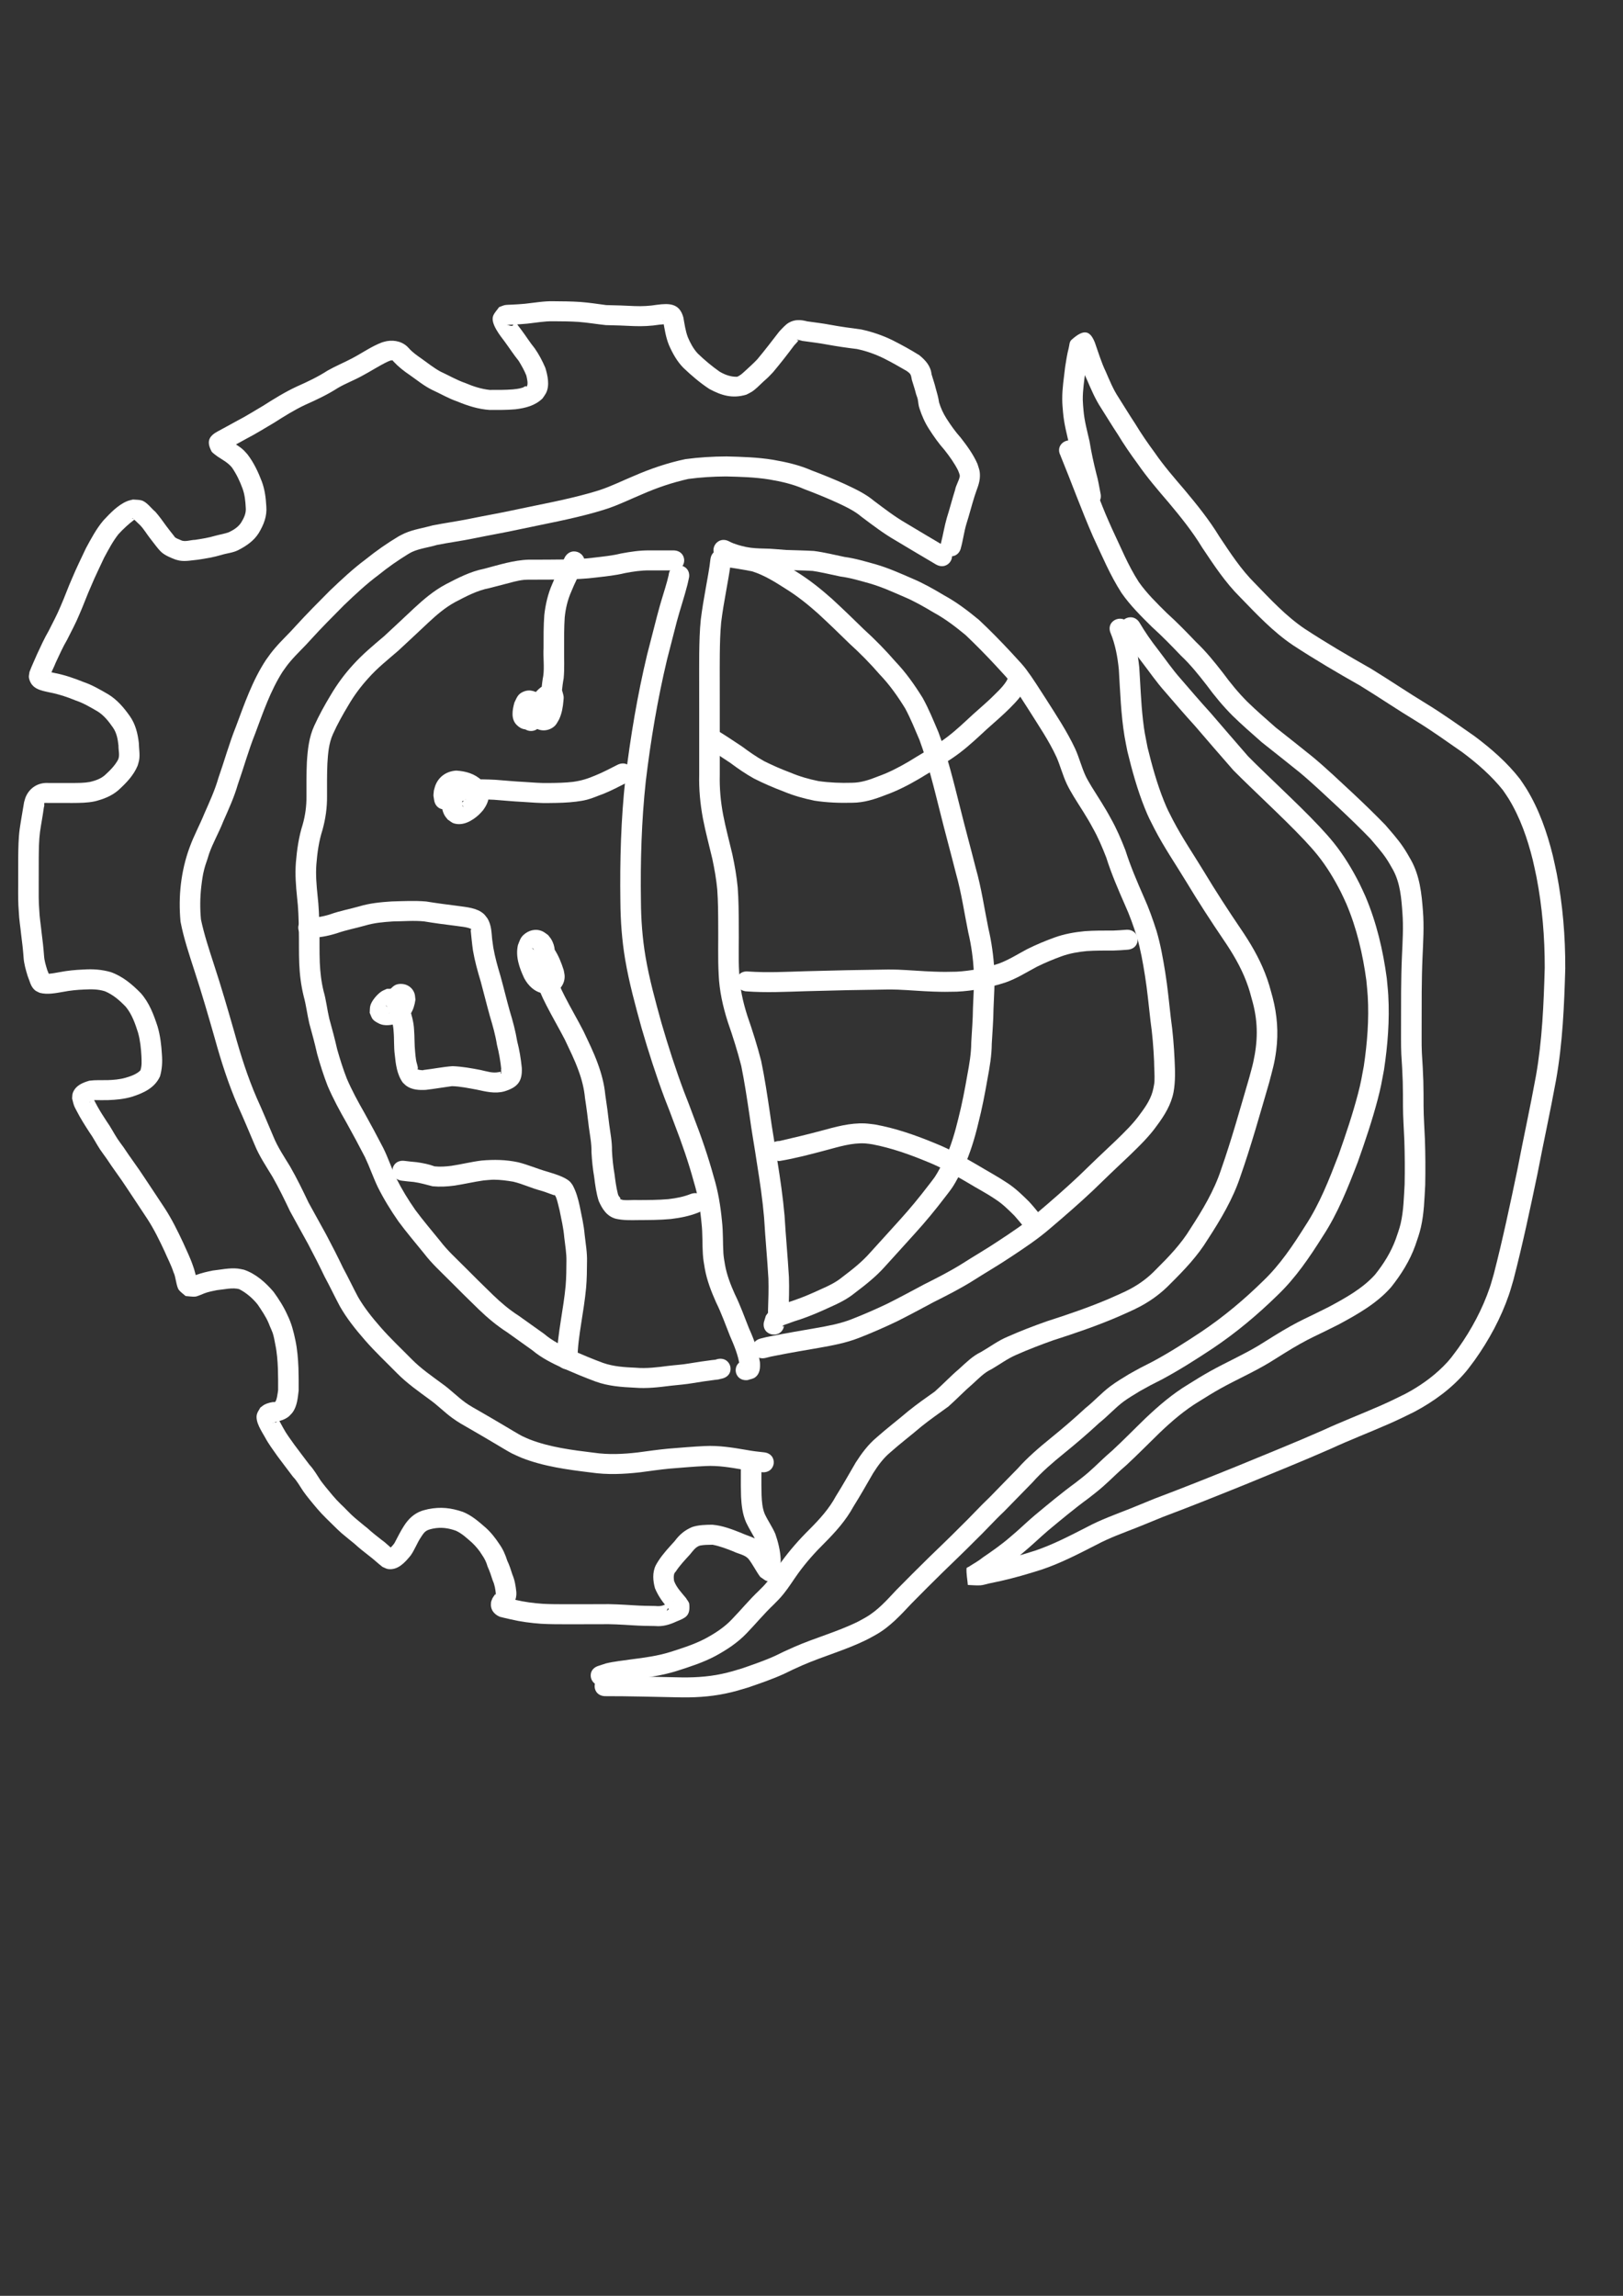 <?xml version="1.0" encoding="UTF-8" standalone="no"?>
<!-- Created with Inkscape (http://www.inkscape.org/) -->

<svg
   width="210mm"
   height="297mm"
   viewBox="0 0 210 297"
   version="1.1"
   id="svg5"
   inkscape:version="1.2 (dc2aedaf03, 2022-05-15)"
   sodipodi:docname="cizim1.svg"
   xmlns:inkscape="http://www.inkscape.org/namespaces/inkscape"
   xmlns:sodipodi="http://sodipodi.sourceforge.net/DTD/sodipodi-0.dtd"
   xmlns="http://www.w3.org/2000/svg"
   xmlns:svg="http://www.w3.org/2000/svg">
  <rect x="0" y="0" width="210" height="297" fill="#333333" stroke="none"/>
  <sodipodi:namedview
     id="namedview7"
     pagecolor="#505050"
     bordercolor="#ffffff"
     borderopacity="1"
     inkscape:showpageshadow="0"
     inkscape:pageopacity="0"
     inkscape:pagecheckerboard="1"
     inkscape:deskcolor="#505050"
     inkscape:document-units="mm"
     showgrid="false"
     inkscape:zoom="1.0129245"
     inkscape:cx="96.74956"
     inkscape:cy="433.89216"
     inkscape:window-width="1920"
     inkscape:window-height="991"
     inkscape:window-x="-9"
     inkscape:window-y="-9"
     inkscape:window-maximized="1"
     inkscape:current-layer="layer1" />
  <defs
     id="defs2">
    <inkscape:path-effect
       effect="spiro"
       id="path-effect2849"
       is_visible="true"
       lpeversion="1" />
    <inkscape:path-effect
       effect="spiro"
       id="path-effect2845"
       is_visible="true"
       lpeversion="1" />
    <inkscape:path-effect
       effect="spiro"
       id="path-effect2841"
       is_visible="true"
       lpeversion="1" />
  </defs>
  <g
     inkscape:groupmode="layer"
     id="layer1"
     inkscape:label="Layer 1">
    <path
       style="fill:#ffffff;stroke-width:0.694"
       id="path2913"
       d="m 91.926,72.309 c -0.132,1.266 -0.394,2.518 -0.606,3.774 -0.247,1.348 -0.472,2.701 -0.644,4.06 -0.149,1.459 -0.183,2.926 -0.203,4.392 -0.011,1.226 -0.008,2.452 -0.006,3.677 0.001,1.227 0.003,2.455 0.003,3.682 2.78e-4,1.225 2.5e-4,2.451 2.5e-4,3.676 -1.3e-5,1.54 -2.7e-5,3.08 -2.7e-5,4.621 -0.049,1.917 0.131,3.817 0.483,5.7 0.334,1.746 0.805,3.464 1.21,5.196 0.281,1.32 0.519,2.647 0.643,3.99 0.111,1.552 0.116,3.109 0.123,4.664 0.024,2.106 -0.055,4.213 0.06,6.317 0.084,2.108 0.544,4.151 1.183,6.157 0.654,1.877 1.253,3.769 1.743,5.693 0.43,2.123 0.749,4.266 1.067,6.407 0.276,2.081 0.663,4.147 0.966,6.225 0.374,2.323 0.716,4.644 0.918,6.988 0.153,2.625 0.408,5.243 0.558,7.868 0.042,1.378 -0.004,2.756 -0.051,4.133 -0.091,1.828 2.566,1.953 2.657,0.126 v 0 c 0.051,-1.48 0.101,-2.962 0.048,-4.443 -0.153,-2.649 -0.409,-5.291 -0.565,-7.94 -0.209,-2.392 -0.556,-4.762 -0.937,-7.133 -0.304,-2.08 -0.691,-4.147 -0.967,-6.231 -0.331,-2.225 -0.661,-4.453 -1.121,-6.657 -0.504,-1.971 -1.116,-3.91 -1.786,-5.834 -0.578,-1.806 -0.987,-3.645 -1.06,-5.544 -0.127,-2.058 -0.014,-4.123 -0.054,-6.184 -0.008,-1.63 -0.015,-3.261 -0.137,-4.888 -0.141,-1.454 -0.392,-2.893 -0.702,-4.322 -0.396,-1.695 -0.858,-3.377 -1.185,-5.086 -0.32,-1.705 -0.477,-3.426 -0.433,-5.161 1.4e-5,-1.54 2.8e-5,-3.08 2.8e-5,-4.621 0,-1.253 2.7e-5,-2.505 -2.65e-4,-3.758 -3.61e-4,-1.228 -6.94e-4,-2.457 -0.003,-3.685 -0.001,-1.187 -0.006,-2.374 0.006,-3.56 0.018,-1.373 0.048,-2.748 0.18,-4.116 0.163,-1.324 0.388,-2.641 0.627,-3.954 0.217,-1.288 0.484,-2.573 0.622,-3.871 0.26,-1.812 -2.374,-2.17 -2.635,-0.358 z" />
    <path
       style="fill:#ffffff;stroke-width:0.694"
       id="path2915"
       d="m 93.753,73.315 c 1.199,0.182 2.398,0.364 3.586,0.605 1.595,0.504 3.024,1.422 4.419,2.311 1.464,0.918 2.809,1.999 4.09,3.142 1.379,1.27 2.725,2.573 4.063,3.884 1.382,1.257 2.702,2.589 3.918,4.001 1.281,1.332 2.334,2.832 3.295,4.392 0.708,1.322 1.267,2.713 1.854,4.088 1.108,3.022 1.863,6.15 2.646,9.263 0.659,2.668 1.393,5.318 2.065,7.983 0.711,2.51 1.077,5.095 1.595,7.645 0.401,1.673 0.624,3.373 0.726,5.086 0.062,1.558 -0.063,3.118 -0.118,4.675 -0.011,1.493 -0.141,2.98 -0.221,4.471 -0.006,1.415 -0.245,2.804 -0.505,4.191 -0.329,1.891 -0.686,3.77 -1.163,5.632 -0.434,1.798 -0.953,3.58 -1.727,5.269 -0.468,0.759 -0.835,1.577 -1.33,2.32 -0.136,0.205 -0.751,0.992 -0.848,1.116 -1.155,1.514 -2.366,2.982 -3.647,4.396 -1.298,1.423 -2.577,2.863 -3.88,4.282 -1.042,1.185 -2.291,2.169 -3.554,3.12 -0.826,0.692 -1.799,1.158 -2.786,1.589 -1.132,0.519 -2.269,1.027 -3.452,1.426 -1.072,0.402 -2.346,0.599 -3.205,1.402 -0.188,0.176 -0.318,0.403 -0.477,0.604 -0.087,0.284 -0.174,0.569 -0.262,0.853 -0.32,1.803 2.302,2.243 2.622,0.44 v 0 c -0.049,0.048 -0.098,0.095 -0.146,0.142 -0.164,-0.193 0.261,-0.27 0.526,-0.372 0.595,-0.23 1.2,-0.44 1.812,-0.623 1.253,-0.429 2.466,-0.951 3.665,-1.508 1.173,-0.516 2.33,-1.079 3.318,-1.896 1.389,-1.047 2.759,-2.134 3.908,-3.436 1.307,-1.423 2.589,-2.867 3.891,-4.295 1.327,-1.464 2.583,-2.982 3.778,-4.55 0.304,-0.393 0.742,-0.945 1.02,-1.364 0.547,-0.822 0.955,-1.727 1.465,-2.57 0.831,-1.827 1.418,-3.741 1.88,-5.687 0.491,-1.915 0.864,-3.846 1.201,-5.791 0.28,-1.494 0.539,-2.993 0.549,-4.517 0.08,-1.505 0.214,-3.008 0.224,-4.516 0.058,-1.664 0.192,-3.33 0.113,-4.994 -0.113,-1.828 -0.351,-3.644 -0.776,-5.431 -0.526,-2.589 -0.9,-5.212 -1.623,-7.76 -0.674,-2.664 -1.405,-5.314 -2.064,-7.981 -0.815,-3.239 -1.602,-6.496 -2.776,-9.634 -0.637,-1.492 -1.242,-3.001 -2.033,-4.424 -1.036,-1.673 -2.17,-3.284 -3.54,-4.719 -1.268,-1.461 -2.628,-2.851 -4.066,-4.155 -1.368,-1.339 -2.744,-2.672 -4.155,-3.968 -1.39,-1.233 -2.845,-2.402 -4.429,-3.394 -1.672,-1.059 -3.386,-2.144 -5.325,-2.671 -1.363,-0.274 -2.738,-0.504 -4.121,-0.658 -1.881,0 -1.881,2.588 0,2.588 z" />
    <path
       style="fill:#ffffff;stroke-width:0.694"
       id="path2917"
       d="m 93.07,72.307 c 0.898,0.482 1.892,0.752 2.885,0.976 0.951,0.202 1.922,0.247 2.891,0.269 0.9,0.008 1.795,0.12 2.692,0.176 1.207,0.048 2.414,0.058 3.62,0.13 1.2,0.19 2.385,0.474 3.574,0.723 1.309,0.169 2.563,0.554 3.828,0.905 1.514,0.441 2.949,1.092 4.389,1.715 1.333,0.559 2.576,1.274 3.809,2.012 1.516,0.819 2.878,1.864 4.195,2.954 1.341,1.276 2.639,2.597 3.897,3.951 0.213,0.232 0.425,0.464 0.637,0.696 0.437,0.476 0.834,0.884 1.219,1.403 0.85,1.143 1.59,2.372 2.368,3.56 1.27,2.031 2.633,4.006 3.634,6.18 0.488,1.124 0.791,2.315 1.309,3.428 0.285,0.612 0.567,1.068 0.906,1.65 0.827,1.352 1.727,2.665 2.464,4.067 0.7,1.228 1.24,2.52 1.751,3.829 0.663,2.105 1.541,4.133 2.429,6.155 0.618,1.354 1.104,2.751 1.554,4.164 0.464,1.611 0.754,3.263 1.019,4.914 0.318,1.952 0.489,3.92 0.72,5.882 0.25,1.736 0.388,3.483 0.468,5.234 0.003,0.864 0.087,1.733 0.05,2.597 -0.014,0.304 -0.086,0.62 -0.143,0.917 -0.242,1.229 -0.91,2.249 -1.653,3.243 -0.92,1.31 -2.082,2.424 -3.231,3.54 -1.616,1.513 -3.213,3.045 -4.798,4.589 -1.765,1.662 -3.602,3.253 -5.453,4.824 -1.504,1.299 -3.17,2.394 -4.829,3.492 -1.594,1.069 -3.262,2.025 -4.878,3.061 -1.559,0.967 -3.2,1.799 -4.842,2.623 -1.555,0.826 -3.1,1.669 -4.675,2.457 -1.554,0.745 -3.137,1.434 -4.745,2.062 -1.483,0.572 -3.05,0.856 -4.613,1.13 -1.857,0.322 -3.716,0.633 -5.563,1.002 -1.052,0.209 -0.545,0.095 -1.522,0.338 -1.822,0.454 -1.162,2.961 0.66,2.507 v 0 c 0.845,-0.216 0.381,-0.108 1.392,-0.309 1.826,-0.366 3.665,-0.67 5.5,-0.99 1.738,-0.306 3.48,-0.632 5.128,-1.273 1.683,-0.658 3.341,-1.379 4.968,-2.16 1.576,-0.789 3.124,-1.629 4.678,-2.458 1.725,-0.866 3.448,-1.741 5.085,-2.759 1.626,-1.044 3.306,-2.004 4.91,-3.081 1.747,-1.155 3.498,-2.312 5.081,-3.679 1.896,-1.61 3.778,-3.239 5.585,-4.943 1.584,-1.543 3.18,-3.074 4.795,-4.587 1.248,-1.212 2.504,-2.428 3.506,-3.848 0.97,-1.308 1.813,-2.678 2.125,-4.287 0.251,-1.396 0.203,-2.752 0.137,-4.162 -0.085,-1.809 -0.229,-3.615 -0.485,-5.41 -0.235,-1.997 -0.411,-4.001 -0.736,-5.988 -0.288,-1.773 -0.601,-3.547 -1.11,-5.274 -0.478,-1.497 -0.998,-2.975 -1.65,-4.41 -0.873,-1.991 -1.732,-3.989 -2.388,-6.06 -0.547,-1.4 -1.133,-2.778 -1.876,-4.093 -0.763,-1.427 -1.659,-2.779 -2.514,-4.154 -0.221,-0.379 -0.561,-0.94 -0.75,-1.343 -0.534,-1.145 -0.829,-2.379 -1.354,-3.528 -1.066,-2.279 -2.468,-4.371 -3.816,-6.499 -0.831,-1.269 -1.626,-2.575 -2.54,-3.789 -0.417,-0.554 -0.839,-0.991 -1.306,-1.5 -0.218,-0.238 -0.435,-0.475 -0.653,-0.713 -1.338,-1.433 -2.708,-2.842 -4.145,-4.181 -1.42,-1.171 -2.89,-2.294 -4.52,-3.18 -1.332,-0.798 -2.681,-1.564 -4.12,-2.17 -1.554,-0.673 -3.104,-1.369 -4.739,-1.838 -1.32,-0.366 -2.632,-0.763 -3.996,-0.945 -1.319,-0.276 -2.63,-0.602 -3.967,-0.775 -1.204,-0.071 -2.408,-0.086 -3.613,-0.13 -0.934,-0.058 -1.865,-0.177 -2.801,-0.18 -0.79,-0.018 -1.582,-0.045 -2.359,-0.204 -0.743,-0.165 -1.492,-0.356 -2.168,-0.707 -1.638,-0.9 -2.946,1.354 -1.308,2.253 z" />
    <path
       style="fill:#ffffff;stroke-width:0.694"
       id="path2919"
       d="m 91.351,96.659 c 1.073,0.65 2.111,1.352 3.157,2.042 0.975,0.732 1.974,1.415 3.044,2.012 1.231,0.625 2.501,1.174 3.796,1.661 1.298,0.546 2.653,0.925 4.034,1.207 1.619,0.252 3.27,0.31 4.907,0.268 1.505,-0.008 2.918,-0.459 4.297,-1.002 1.526,-0.546 2.954,-1.286 4.345,-2.098 1.447,-0.888 2.927,-1.736 4.328,-2.693 1.337,-0.901 2.53,-1.967 3.704,-3.056 0.99,-0.939 2.041,-1.809 3.035,-2.744 0.9,-0.858 1.781,-1.722 2.469,-2.753 0.348,-0.65 0.192,-0.324 0.472,-0.975 0.729,-1.687 -1.724,-2.69 -2.453,-1.003 v 0 c -0.153,0.386 -0.069,0.196 -0.252,0.571 -0.55,0.877 -1.344,1.553 -2.072,2.287 -0.99,0.931 -2.037,1.796 -3.022,2.732 -1.081,1.004 -2.173,1.992 -3.406,2.82 -1.339,0.931 -2.778,1.726 -4.163,2.59 -1.274,0.748 -2.582,1.426 -3.984,1.924 -1.083,0.436 -2.187,0.81 -3.375,0.815 -1.431,0.044 -2.876,-0.015 -4.294,-0.215 -1.242,-0.25 -2.457,-0.597 -3.623,-1.09 -1.171,-0.439 -2.319,-0.936 -3.435,-1.496 -1.014,-0.563 -1.946,-1.225 -2.874,-1.911 -1.102,-0.726 -2.194,-1.467 -3.328,-2.144 -1.638,-0.9 -2.946,1.354 -1.308,2.253 z" />
    <path
       style="fill:#ffffff;stroke-width:0.694"
       id="path2925"
       d="m 96.535,128.245 c 2.584,0.199 5.181,0.058 7.768,-0.018 3.535,-0.101 7.071,-0.176 10.607,-0.218 0.42,0.005 0.841,0.001 1.261,0.018 1.522,0.061 3.04,0.2 4.562,0.251 1.528,0.051 1.581,0.033 3.066,0.011 2.153,-0.099 4.266,-0.531 6.305,-1.191 1.442,-0.503 2.728,-1.327 4.066,-2.036 1.037,-0.513 2.105,-0.959 3.194,-1.354 1.046,-0.378 2.146,-0.567 3.252,-0.671 1.148,-0.078 2.299,-0.068 3.449,-0.068 0.61,-0.013 1.218,-0.063 1.826,-0.108 1.876,-0.138 1.676,-2.718 -0.2,-2.58 v 0 c -0.542,0.04 -1.083,0.085 -1.627,0.101 -1.236,1.2e-4 -2.474,-0.011 -3.707,0.08 -1.332,0.13 -2.655,0.362 -3.914,0.819 -1.206,0.438 -2.39,0.931 -3.537,1.504 -1.202,0.639 -2.357,1.378 -3.64,1.858 -1.782,0.584 -3.631,0.962 -5.513,1.06 -1.394,0.023 -1.451,0.041 -2.897,-0.008 -1.552,-0.051 -3.099,-0.192 -4.649,-0.253 -0.444,-0.018 -0.888,-0.013 -1.332,-0.018 -3.553,0.042 -7.105,0.118 -10.656,0.219 -2.451,0.073 -4.911,0.207 -7.36,0.038 -1.867,-0.225 -2.194,2.343 -0.327,2.568 z" />
    <path
       style="fill:#ffffff;stroke-width:0.694"
       id="path2927"
       d="m 100.871,150.191 c 2.038,-0.334 4.041,-0.871 6.034,-1.4 1.65,-0.435 3.322,-0.974 5.057,-0.871 0.303,0.018 0.602,0.076 0.903,0.114 2.484,0.475 4.874,1.324 7.195,2.292 1.768,0.707 3.404,1.655 5.039,2.606 1.229,0.757 2.531,1.416 3.721,2.231 0.916,0.591 1.683,1.358 2.447,2.119 0.422,0.471 0.82,0.96 1.219,1.45 1.181,1.425 3.252,-0.2 2.071,-1.624 v 0 c -0.456,-0.56 -0.912,-1.119 -1.403,-1.65 -0.881,-0.876 -1.777,-1.747 -2.831,-2.43 -1.25,-0.834 -2.584,-1.547 -3.871,-2.324 -1.737,-1.01 -3.48,-2.009 -5.357,-2.761 -2.554,-1.059 -5.184,-1.992 -7.923,-2.478 -0.414,-0.044 -0.827,-0.112 -1.243,-0.131 -1.959,-0.091 -3.855,0.452 -5.718,0.96 -1.771,0.471 -3.553,0.9 -5.339,1.31 -1.881,0 -1.881,2.588 0,2.588 z" />
    <path
       style="fill:#ffffff;stroke-width:0.694"
       id="path2929"
       d="m 87.118,71.205 c -1.03,0 -2.059,0 -3.089,0 -1.235,-0.018 -2.465,0.173 -3.674,0.397 -1.159,0.287 -2.348,0.398 -3.531,0.539 -1.253,0.165 -2.518,0.207 -3.78,0.237 -1.534,0.026 -3.069,0.023 -4.603,0.023 -1.984,0.057 -3.899,0.681 -5.803,1.18 -1.783,0.351 -3.397,1.193 -4.986,2.02 -1.529,0.819 -2.838,1.932 -4.094,3.098 -1.268,1.212 -2.568,2.392 -3.847,3.594 -1.405,1.188 -2.817,2.363 -4.045,3.727 -1.103,1.203 -2.063,2.517 -2.887,3.914 -0.776,1.285 -1.498,2.595 -2.119,3.958 -0.683,1.483 -0.852,3.092 -0.953,4.693 -0.066,1.484 -0.057,2.969 -0.053,4.454 0.007,1.237 -0.152,2.439 -0.49,3.629 -0.508,1.598 -0.743,3.247 -0.879,4.909 -0.12,1.512 7.05e-4,3.027 0.155,4.531 0.163,1.359 0.199,2.725 0.226,4.092 0.034,1.492 -0.009,2.985 0.052,4.476 0.06,1.412 0.237,2.813 0.571,4.187 0.324,1.161 0.456,2.358 0.73,3.529 0.367,1.311 0.716,2.626 1.018,3.952 0.389,1.394 0.827,2.774 1.352,4.125 0.709,1.661 1.569,3.247 2.468,4.815 0.813,1.458 1.598,2.929 2.365,4.409 0.602,1.267 1.05,2.589 1.652,3.856 0.77,1.549 1.681,3.027 2.672,4.45 1.055,1.435 2.217,2.791 3.339,4.177 0.98,1.289 2.194,2.385 3.335,3.536 1.227,1.232 2.46,2.457 3.711,3.666 1.144,1.108 2.365,2.127 3.713,2.991 1.079,0.765 2.147,1.544 3.229,2.307 1.177,0.994 2.554,1.671 3.949,2.318 1.411,0.612 2.831,1.212 4.276,1.744 1.617,0.579 3.318,0.707 5.023,0.783 1.569,0.132 3.122,-0.057 4.673,-0.254 0.956,-0.108 1.913,-0.174 2.861,-0.338 0.933,-0.163 1.873,-0.293 2.813,-0.415 0.617,-0.07 0.288,-0.015 0.985,-0.178 1.821,-0.46 1.152,-2.965 -0.669,-2.505 v 0 c -0.345,0.112 -0.127,0.055 -0.666,0.117 -0.98,0.128 -1.961,0.264 -2.934,0.433 -0.904,0.164 -1.821,0.203 -2.731,0.319 -1.399,0.178 -2.796,0.363 -4.211,0.236 -1.427,-0.063 -2.854,-0.145 -4.211,-0.622 -1.377,-0.506 -2.728,-1.08 -4.073,-1.661 -1.252,-0.581 -2.487,-1.18 -3.536,-2.082 -1.114,-0.785 -2.213,-1.589 -3.328,-2.372 -1.202,-0.768 -2.281,-1.686 -3.302,-2.671 -1.238,-1.196 -2.457,-2.408 -3.67,-3.627 -1.08,-1.089 -2.233,-2.125 -3.16,-3.345 -1.083,-1.338 -2.205,-2.647 -3.227,-4.03 -0.913,-1.307 -1.746,-2.669 -2.458,-4.091 -0.615,-1.292 -1.053,-2.649 -1.691,-3.932 -0.783,-1.513 -1.586,-3.014 -2.417,-4.503 -0.836,-1.46 -1.638,-2.933 -2.301,-4.477 -0.481,-1.237 -0.879,-2.502 -1.24,-3.777 -0.305,-1.331 -0.653,-2.652 -1.022,-3.968 -0.279,-1.176 -0.397,-2.384 -0.735,-3.548 -0.297,-1.213 -0.44,-2.453 -0.495,-3.699 -0.061,-1.474 -0.01,-2.949 -0.049,-4.423 -0.029,-1.434 -0.072,-2.87 -0.242,-4.296 -0.136,-1.326 -0.249,-2.662 -0.15,-3.995 0.119,-1.502 0.323,-2.992 0.787,-4.435 0.4,-1.44 0.61,-2.895 0.593,-4.39 -0.004,-1.404 -0.012,-2.809 0.046,-4.213 0.077,-1.297 0.177,-2.609 0.721,-3.815 0.58,-1.285 1.266,-2.515 1.996,-3.726 0.729,-1.256 1.599,-2.427 2.584,-3.506 1.162,-1.319 2.554,-2.411 3.883,-3.564 1.275,-1.199 2.572,-2.376 3.837,-3.585 1.081,-1.007 2.198,-1.98 3.513,-2.694 1.413,-0.736 2.838,-1.506 4.427,-1.807 1.367,-0.358 0.537,-0.143 1.945,-0.504 0.826,-0.212 1.67,-0.473 2.524,-0.562 0.215,-0.023 0.432,-0.018 0.649,-0.027 1.556,0 3.112,0.001 4.668,-0.026 1.348,-0.032 2.698,-0.079 4.036,-0.255 1.244,-0.149 2.493,-0.267 3.712,-0.566 1.043,-0.201 2.108,-0.363 3.174,-0.351 1.03,0 2.059,0 3.089,0 1.881,0 1.881,-2.588 0,-2.588 z" />
    <path
       style="fill:#ffffff;stroke-width:0.694"
       id="path2939"
       d="m 86.52,74.386 c -0.197,0.804 -0.166,0.712 -0.444,1.652 -0.593,2.008 -0.435,1.328 -1.059,3.651 -0.071,0.263 -1.213,4.711 -1.28,4.972 -1.267,5.291 -2.164,10.656 -2.815,16.05 -0.58,5.291 -0.725,10.612 -0.651,15.928 0.018,2.505 0.201,5.02 0.62,7.494 0.508,3.006 1.318,5.945 2.128,8.883 0.894,3.067 1.87,6.116 2.994,9.112 0.857,2.196 0.441,1.105 1.251,3.272 0.958,2.473 1.826,4.977 2.522,7.532 0.534,1.741 0.822,3.525 0.986,5.329 0.155,1.331 0.082,2.677 0.172,4.011 0.049,0.716 0.134,1.136 0.248,1.828 0.268,1.511 0.824,2.953 1.448,4.355 0.7,1.413 1.223,2.898 1.805,4.358 0.536,1.235 1.073,2.495 1.258,3.832 -0.042,0.458 -0.08,-0.081 0.198,-0.366 0.149,-0.153 0.375,-0.21 0.563,-0.315 -1.872,0.184 -1.604,2.759 0.268,2.575 v 0 c 0.323,-0.118 0.697,-0.149 0.97,-0.355 0.656,-0.494 0.667,-1.254 0.626,-1.96 -0.251,-1.518 -0.776,-2.97 -1.414,-4.374 -0.594,-1.492 -1.132,-3.008 -1.845,-4.452 -0.539,-1.207 -1.022,-2.448 -1.256,-3.749 -0.08,-0.476 -0.178,-0.992 -0.21,-1.474 -0.091,-1.392 -0.024,-2.795 -0.185,-4.184 -0.183,-1.949 -0.498,-3.877 -1.071,-5.758 -0.722,-2.627 -1.608,-5.205 -2.596,-7.749 -0.205,-0.548 -0.41,-1.095 -0.615,-1.643 -0.209,-0.534 -0.424,-1.065 -0.625,-1.602 -1.101,-2.935 -2.057,-5.922 -2.932,-8.926 -0.78,-2.827 -1.565,-5.656 -2.055,-8.548 -0.403,-2.377 -0.579,-4.795 -0.594,-7.202 -0.075,-5.178 0.072,-10.36 0.63,-15.514 0.633,-5.285 1.514,-10.541 2.749,-15.727 0.021,-0.081 1.234,-4.805 1.265,-4.92 0.428,-1.599 0.97,-3.17 1.376,-4.774 0.083,-0.327 0.145,-0.659 0.217,-0.988 0.184,-1.821 -2.463,-2.074 -2.648,-0.253 z" />
    <path
       style="fill:#ffffff;stroke-width:0.694"
       id="path2941"
       d="m 73.108,72.045 c -0.583,1.159 -1.167,2.319 -1.657,3.519 -0.564,1.282 -0.873,2.637 -1.026,4.018 -0.105,1.423 -0.094,2.852 -0.093,4.278 -0.07,1.189 0.123,2.402 -0.04,3.584 -0.208,1.049 -0.244,2.12 -0.398,3.176 -0.02,0.063 -0.08,0.252 -0.06,0.189 0.035,-0.106 0.03,-0.233 0.102,-0.32 0.116,-0.139 0.292,-0.218 0.437,-0.327 0.023,-0.018 0.081,-0.026 0.07,-0.053 -0.016,-0.039 -0.077,-0.04 -0.115,-0.059 -0.063,-0.033 -0.126,-0.066 -0.19,-0.099 -0.727,-0.443 -1.471,-0.848 -2.378,-0.486 -0.772,0.309 -0.883,0.786 -1.199,1.417 -0.26,0.92 -0.495,2.149 0.312,2.919 0.643,0.615 1.019,0.547 1.781,0.619 1.073,-0.092 2.205,-0.422 2.998,-1.171 0.154,-0.146 0.273,-0.323 0.409,-0.485 0.592,-0.923 0.765,-1.995 -0.258,-2.777 -0.554,-0.423 -1.05,-0.277 -1.642,-0.215 -0.193,0.076 -0.403,0.119 -0.578,0.229 -0.878,0.549 -1.288,1.484 -1.245,2.479 0.01,0.229 0.089,0.449 0.134,0.674 0.168,0.261 0.281,0.564 0.504,0.782 0.676,0.66 1.697,0.712 2.484,0.223 0.491,-0.305 0.624,-0.656 0.89,-1.116 0.348,-0.757 0.491,-1.585 0.556,-2.407 0.014,-0.176 0.044,-0.355 0.02,-0.53 -0.036,-0.27 -0.132,-0.53 -0.198,-0.795 -0.23,-0.239 -0.376,-0.6 -0.69,-0.716 -1.711,-0.633 -2.744,0.936 -3.592,2.049 -0.332,0.529 -0.704,1.069 -0.893,1.669 -0.067,0.213 -0.099,0.434 -0.148,0.651 -0.337,1.8 2.281,2.263 2.617,0.463 v 0 c -0.057,-0.384 0.392,-0.9 0.552,-1.231 0.111,-0.148 0.217,-0.299 0.332,-0.444 0.188,-0.237 0.44,-0.433 0.581,-0.699 0.076,-0.145 -1.491,-0.169 -1.226,-0.774 0.003,-0.094 -0.003,-0.375 0.007,-0.282 0.067,0.612 -0.114,1.273 -0.281,1.856 -0.011,0.043 -0.073,0.108 -0.033,0.131 0.049,0.028 0.105,-0.047 0.161,-0.057 0.11,-0.021 0.223,-0.047 0.334,-0.033 0.377,0.049 0.556,0.29 0.604,0.632 -0.019,-0.036 -0.037,-0.072 -0.055,-0.108 -0.025,0.01 -0.059,0.057 -0.074,0.035 -0.309,-0.437 0.421,0.087 -0.236,-0.143 -0.51,-0.162 -0.654,-0.389 -0.808,-0.929 -0.032,-0.111 0.08,-0.432 0.121,-0.324 0.017,0.045 -0.034,0.09 -0.051,0.136 -0.032,0.068 -0.033,0.16 -0.093,0.206 -0.307,0.233 -0.739,0.331 -1.103,0.437 -0.239,0.122 -0.003,-0.032 0.216,0.372 0.053,0.099 0.05,0.219 0.056,0.331 0.01,0.171 -0.075,-0.191 -0.061,-0.36 0.008,-0.105 0.039,-0.208 0.059,-0.312 -0.105,-0.223 0.047,0.03 -0.412,0.052 -0.182,0.008 -0.361,-0.055 -0.54,-0.088 -0.034,-0.005 0.072,-0.005 0.104,0.008 0.121,0.052 0.231,0.124 0.346,0.187 0.166,0.091 0.331,0.183 0.497,0.275 0.543,0.234 1.23,0.551 1.848,0.407 1.019,-0.237 1.457,-0.734 1.655,-1.689 0.154,-1.084 0.203,-2.182 0.41,-3.26 0.124,-1.309 0.041,-2.624 0.059,-3.938 -7.09e-4,-1.312 -0.01,-2.625 0.075,-3.935 0.113,-1.151 0.377,-2.278 0.848,-3.344 0.433,-1.089 0.981,-2.128 1.488,-3.186 0.95,-1.579 -1.345,-2.887 -2.296,-1.307 z" />
    <path
       style="fill:#ffffff;stroke-width:0.694"
       id="path2943"
       d="m 79.851,98.963 c -0.921,0.462 -1.822,0.951 -2.781,1.337 -0.996,0.426 -1.824,0.692 -2.9,0.841 -1.028,0.124 -2.065,0.143 -3.1,0.153 -1.12,0.033 -2.236,-0.08 -3.353,-0.146 -1.192,-0.054 -2.379,-0.181 -3.569,-0.266 -1.157,-0.067 -2.317,-0.068 -3.476,-0.073 -0.157,-3.6e-4 -0.316,-0.021 -0.472,-0.001 -0.227,0.027 -0.459,0.055 -0.673,0.136 -0.22,0.084 -0.408,0.232 -0.611,0.35 -0.018,0.01 -0.069,0.046 -0.051,0.036 0.444,-0.245 0.06,-0.111 0.838,-0.227 0.059,0.01 0.165,0.088 0.176,0.031 0.011,-0.059 -0.109,-0.057 -0.167,-0.08 -0.112,-0.045 -0.22,-0.126 -0.341,-0.123 -0.401,0.01 -0.821,0.013 -1.192,0.162 -0.549,0.221 -0.674,0.78 -0.864,1.236 -0.197,1.049 -0.334,2.178 0.215,3.157 0.108,0.193 0.266,0.356 0.399,0.534 0.267,0.165 0.499,0.402 0.8,0.495 1.195,0.371 2.407,-0.355 3.236,-1.12 0.199,-0.184 0.369,-0.396 0.553,-0.595 0.796,-1.1 1.05,-2.197 0.213,-3.377 -0.122,-0.172 -0.276,-0.322 -0.415,-0.482 -0.906,-0.855 -2.048,-1.173 -3.275,-1.252 -1.217,0.072 -2.219,0.732 -2.68,1.851 -0.095,0.231 -0.146,0.477 -0.219,0.716 -0.081,0.889 -0.091,0.43 0.054,1.379 0.427,1.782 3.018,1.194 2.591,-0.588 v 0 c -0.107,0.044 -0.047,0.037 -0.064,-0.163 -0.021,-0.197 0.11,-0.282 0.143,-0.46 2.06e-4,-0.001 -0.069,-0.086 -0.056,-0.1 0.025,-0.029 0.07,-0.033 0.104,-0.05 0.507,0.003 1.004,0.107 1.423,0.397 0.046,0.042 0.094,0.084 0.139,0.127 0.029,0.028 0.047,0.105 0.084,0.087 0.058,-0.029 0.03,-0.43 0.119,-0.219 0.036,0.084 -0.156,0.414 -0.163,0.429 -0.31,0.389 -0.178,0.264 -0.613,0.614 -0.091,0.073 -0.188,0.139 -0.279,0.212 -0.034,0.028 -0.123,0.056 -0.096,0.09 0.063,0.08 0.184,0.092 0.276,0.138 0.058,0.074 0.116,0.149 0.174,0.223 -0.337,-0.032 -0.118,-1.068 -0.12,-1.284 -0.109,0.08 -0.385,0.285 -0.439,0.295 -0.825,0.151 -1.408,-0.2 -0.19,0.268 0.28,-0.015 0.566,0.005 0.841,-0.048 0.14,-0.028 0.257,-0.124 0.381,-0.194 0.044,-0.026 0.174,-0.097 0.123,-0.091 -0.109,0.013 -0.202,0.091 -0.31,0.113 -0.026,0.005 -0.099,-0.032 -0.072,-0.034 0.155,-0.013 0.311,6.7e-4 0.467,10e-4 1.098,0.005 2.197,0.005 3.294,0.066 1.202,0.086 2.402,0.214 3.606,0.269 1.177,0.069 2.354,0.185 3.534,0.15 1.155,-0.01 2.313,-0.035 3.46,-0.179 0.586,-0.086 0.832,-0.107 1.404,-0.252 0.735,-0.186 1.41,-0.512 2.123,-0.757 1.05,-0.426 2.042,-0.952 3.049,-1.462 1.649,-0.881 0.369,-3.149 -1.28,-2.268 z" />
    <path
       style="fill:#ffffff;stroke-width:0.694"
       id="path2945"
       d="m 40.001,121.303 c 1.229,0.031 2.429,-0.21 3.592,-0.573 1.184,-0.417 2.421,-0.645 3.628,-0.987 1.181,-0.359 2.412,-0.465 3.64,-0.543 1.336,-0.01 2.687,-0.138 4.019,-10e-4 1.348,0.227 2.701,0.399 4.058,0.569 0.514,0.091 1.597,0.143 2.052,0.436 0.039,0.026 -0.068,0.066 -0.09,0.106 0.091,0.892 0.172,1.781 0.3,2.67 0.234,1.355 0.604,2.681 1.001,3.999 0.412,1.504 0.774,3.017 1.197,4.518 0.363,1.204 0.704,2.416 0.901,3.657 0.274,1.073 0.463,2.158 0.569,3.258 -0.155,-0.472 0.1,0.531 -0.051,0.473 -0.138,-0.052 0.132,-0.259 -0.09,-0.23 -0.069,0.008 -0.135,0.029 -0.203,0.043 -0.794,0.165 -1.559,-0.11 -2.329,-0.275 -1.206,-0.234 -2.407,-0.45 -3.638,-0.497 -1.265,0.091 -2.506,0.352 -3.765,0.495 0.008,0.086 -0.958,-0.04 -0.749,-0.156 0.01,-0.015 0.032,-0.027 0.031,-0.045 -0.019,-0.337 -0.174,-0.699 -0.231,-1.032 -0.068,-0.398 -0.085,-0.654 -0.125,-1.061 -0.106,-0.981 -0.063,-1.969 -0.144,-2.95 -0.045,-0.975 -0.331,-1.907 -0.599,-2.84 -0.223,-0.757 -0.775,-2.157 -1.659,-2.383 -0.402,-0.103 -0.831,-0.026 -1.247,-0.037 -0.235,0.113 -0.486,0.199 -0.704,0.339 -0.553,0.355 -1.326,1.251 -1.463,1.909 -0.059,0.282 -0.045,0.575 -0.067,0.862 0.14,0.284 0.212,0.61 0.419,0.853 0.192,0.226 0.473,0.368 0.737,0.508 0.816,0.431 1.791,0.193 2.621,-0.037 1.407,-0.568 1.937,-1.633 2.141,-3.023 -0.041,-0.274 -0.032,-0.559 -0.124,-0.821 -0.294,-0.833 -1.083,-1.302 -1.978,-1.213 -0.608,0.061 -0.803,0.354 -1.222,0.723 -0.4,0.687 -0.248,0.347 -0.479,1.009 -0.572,1.743 1.963,2.53 2.535,0.786 v 0 c 0.028,-0.151 0.066,-0.143 -0.043,-0.104 -0.076,0.039 -0.146,0.091 -0.228,0.116 -0.539,0.165 -1.29,-0.215 -1.101,-0.821 -0.004,0.257 -0.105,0.463 -0.149,0.706 -0.004,0.021 0.03,0.046 0.018,0.065 -0.03,0.044 -0.086,0.064 -0.128,0.096 -0.093,0.031 -0.185,0.065 -0.28,0.091 -0.09,0.023 -0.19,0.018 -0.273,0.059 -0.022,0.011 0.031,0.058 0.01,0.07 -0.034,0.018 -0.125,-0.047 -0.116,-0.011 0.06,0.241 0.502,0.327 0.288,0.689 -0.037,0.12 -0.07,0.241 -0.111,0.36 -0.014,0.041 0.014,-0.087 0.031,-0.127 0.075,-0.177 0.253,-0.333 0.308,-0.513 0.006,-0.018 -0.013,-0.037 -0.02,-0.056 -0.336,-0.103 -0.613,-0.066 -0.761,-0.374 -0.024,-0.05 0.083,0.076 0.119,0.119 0.208,0.256 0.276,0.584 0.375,0.888 0.224,0.779 0.475,1.552 0.504,2.367 0.092,0.992 0.019,1.996 0.148,2.987 0.132,1.256 0.278,2.565 1.039,3.628 0.156,0.142 0.297,0.302 0.468,0.426 0.719,0.522 1.66,0.568 2.518,0.519 1.129,-0.13 2.246,-0.328 3.371,-0.479 1.07,0.026 2.11,0.253 3.16,0.439 1.2,0.256 2.395,0.572 3.62,0.236 1.704,-0.517 2.356,-1.279 2.262,-3.061 -0.116,-1.151 -0.302,-2.292 -0.592,-3.414 -0.222,-1.333 -0.571,-2.639 -0.967,-3.933 -0.427,-1.515 -0.787,-3.044 -1.21,-4.561 -0.361,-1.198 -0.7,-2.403 -0.915,-3.635 -0.017,-0.116 -0.136,-0.928 -0.15,-1.083 -0.087,-0.916 -0.103,-1.839 -0.591,-2.664 -0.166,-0.203 -0.301,-0.435 -0.498,-0.61 -0.883,-0.785 -2.197,-0.867 -3.317,-1.028 -1.387,-0.173 -2.769,-0.356 -4.148,-0.579 -1.475,-0.123 -2.959,-0.045 -4.437,-0.005 -1.419,0.091 -2.84,0.227 -4.206,0.639 -1.233,0.352 -2.5,0.58 -3.71,1.011 -0.894,0.294 -1.823,0.472 -2.772,0.447 -1.881,0 -1.881,2.588 0,2.588 z" />
    <path
       style="fill:#ffffff;stroke-width:0.694"
       id="path2947"
       d="m 89.384,154.455 c -0.933,0.375 -1.916,0.558 -2.913,0.674 -1.297,0.114 -2.6,0.114 -3.901,0.12 -0.621,-0.036 -1.251,0.046 -1.871,-0.001 -0.138,-0.011 -0.268,-0.069 -0.402,-0.102 -0.296,-0.138 0.008,-0.035 0.003,-0.056 -0.044,-0.174 -0.217,-0.293 -0.291,-0.457 -0.034,-0.073 -0.048,-0.153 -0.072,-0.23 -0.206,-0.82 -0.319,-1.663 -0.423,-2.501 -0.176,-1.004 -0.277,-2.015 -0.331,-3.031 0.024,-1.148 -0.204,-2.273 -0.356,-3.406 -0.148,-1.279 -0.31,-2.557 -0.509,-3.829 -0.135,-1.415 -0.498,-2.771 -0.992,-4.103 -0.512,-1.413 -1.182,-2.759 -1.821,-4.119 -0.78,-1.523 -1.653,-2.999 -2.431,-4.523 -0.552,-1.08 -1.056,-2.187 -1.386,-3.352 -0.534,-1.755 -3.085,-1.02 -2.551,0.735 v 0 c 0.387,1.315 0.936,2.574 1.568,3.795 0.767,1.498 1.62,2.953 2.393,4.448 0.61,1.297 1.25,2.581 1.737,3.928 0.439,1.175 0.743,2.37 0.859,3.618 0.196,1.255 0.353,2.516 0.501,3.778 0.146,1.067 0.361,2.126 0.335,3.207 0.06,1.075 0.165,2.145 0.349,3.207 0.134,1.051 0.268,2.114 0.596,3.128 0.448,1.014 1.038,1.964 2.203,2.28 0.969,0.219 1.917,0.189 2.906,0.175 1.403,-0.008 2.808,-0.008 4.206,-0.139 1.203,-0.145 2.391,-0.37 3.519,-0.817 1.764,-0.636 0.839,-3.063 -0.925,-2.426 z" />
    <path
       style="fill:#ffffff;stroke-width:0.694"
       id="path2949"
       d="m 71.546,124.474 c 0.382,-1.013 0.331,-2.093 -0.258,-3.024 -0.11,-0.173 -0.25,-0.326 -0.375,-0.489 -0.25,-0.164 -0.474,-0.374 -0.75,-0.493 -0.858,-0.372 -1.755,-0.131 -2.422,0.473 -0.417,0.378 -0.535,0.838 -0.729,1.329 -0.328,1.488 0.186,2.926 0.811,4.27 0.522,0.976 1.337,1.782 2.489,1.985 0.208,0.036 0.422,0.023 0.632,0.036 0.242,-0.055 0.495,-0.075 0.725,-0.165 0.887,-0.345 1.423,-1.227 1.389,-2.143 -0.01,-0.255 -0.081,-0.504 -0.121,-0.756 -0.304,-0.948 -0.668,-1.878 -1.219,-2.716 -1.058,-1.513 -3.258,-0.057 -2.2,1.456 v 0 c 0.414,0.53 0.553,1.227 0.823,1.828 0.172,0.22 0.227,-0.248 0.623,-0.09 -0.321,0.199 -0.617,-0.341 -0.736,-0.538 -0.348,-0.724 -0.643,-1.501 -0.708,-2.303 0.138,-0.678 -0.354,0.17 -0.668,-0.533 0.377,0.324 0.355,0.566 0.181,1.027 -0.617,1.729 1.896,2.578 2.513,0.849 z" />
    <path
       style="fill:#ffffff;stroke-width:0.694"
       id="path2951"
       d="m 74.722,175.792 c 0.015,-1.535 0.242,-3.065 0.478,-4.581 0.243,-1.534 0.49,-3.067 0.637,-4.613 0.097,-1.124 0.11,-2.252 0.116,-3.379 0.033,-1.164 -0.172,-2.316 -0.302,-3.469 -0.104,-1.249 -0.393,-2.476 -0.639,-3.704 -0.206,-0.955 -0.457,-1.887 -0.932,-2.75 -0.117,-0.148 -0.213,-0.315 -0.352,-0.445 -0.692,-0.643 -2.06,-1.008 -2.973,-1.297 -1.255,-0.357 -2.44,-0.882 -3.71,-1.196 -1.584,-0.341 -3.113,-0.363 -4.722,-0.225 -1.315,0.16 -2.599,0.488 -3.908,0.683 -0.725,0.095 -1.453,0.146 -2.181,0.072 -0.74,-0.278 -1.521,-0.427 -2.303,-0.54 -0.526,-0.051 -1.051,-0.098 -1.575,-0.168 -1.864,-0.245 -2.221,2.319 -0.357,2.564 v 0 c 0.516,0.068 1.032,0.121 1.55,0.165 0.827,0.116 1.616,0.351 2.423,0.555 0.95,0.089 1.898,0.042 2.843,-0.089 1.254,-0.189 2.487,-0.486 3.742,-0.664 0.345,-0.031 0.987,-0.096 1.342,-0.096 0.841,3.2e-4 1.683,0.116 2.51,0.256 1.214,0.285 2.33,0.834 3.535,1.148 0.783,0.245 0.322,0.091 1.114,0.378 0.163,0.059 0.325,0.122 0.49,0.175 0.059,0.018 0.12,0.058 0.18,0.043 0.159,-0.038 -0.15,-0.122 0.022,-0.068 0.068,0.121 0.157,0.232 0.205,0.361 0.201,0.54 0.299,1.115 0.451,1.668 0.233,1.159 0.507,2.316 0.603,3.495 0.117,1.028 0.303,2.056 0.282,3.094 -0.006,1.053 -0.015,2.108 -0.102,3.159 -0.139,1.497 -0.382,2.978 -0.616,4.463 -0.256,1.643 -0.498,3.301 -0.514,4.964 -0.029,1.83 2.63,1.87 2.66,0.041 z" />
    <path
       style="fill:#ffffff;stroke-width:0.694"
       id="path2953"
       d="m 122.438,70.78 c -1.746,-1.018 -3.472,-2.069 -5.21,-3.1 -1.458,-0.841 -2.785,-1.868 -4.125,-2.871 -1.123,-0.945 -2.451,-1.558 -3.775,-2.18 -1.419,-0.64 -2.86,-1.225 -4.319,-1.774 -1.595,-0.699 -3.285,-1.082 -4.999,-1.376 -1.984,-0.325 -4.001,-0.382 -6.009,-0.431 -1.778,0.008 -3.548,0.111 -5.309,0.348 -2.298,0.475 -4.535,1.246 -6.678,2.176 -1.471,0.61 -2.905,1.329 -4.422,1.828 -0.446,0.147 -0.9,0.27 -1.35,0.405 -3.12,0.873 -6.319,1.448 -9.489,2.124 -2.047,0.447 -4.114,0.797 -6.166,1.222 -1.526,0.302 -3.068,0.516 -4.594,0.816 -1.187,0.337 -2.448,0.511 -3.586,1.002 -0.275,0.119 -0.536,0.268 -0.804,0.401 -1.504,0.895 -2.936,1.901 -4.294,2.994 -1.658,1.237 -3.163,2.648 -4.651,4.07 -1.48,1.484 -2.957,2.971 -4.368,4.517 -0.863,0.98 -1.833,1.866 -2.681,2.859 -0.577,0.676 -0.684,0.854 -1.205,1.576 -1.743,2.656 -2.773,5.657 -3.873,8.599 -0.873,2.175 -1.492,4.434 -2.267,6.641 -0.457,1.597 -1.154,3.109 -1.824,4.629 -0.595,1.469 -1.363,2.861 -1.9,4.351 -0.576,1.555 -0.927,3.096 -1.131,4.735 -0.193,1.625 -0.201,3.256 -0.052,4.883 0.413,2.156 1.12,4.249 1.794,6.339 0.954,2.901 1.8,5.834 2.64,8.768 0.818,2.969 1.76,5.898 2.986,8.731 0.752,1.651 1.441,3.327 2.154,4.994 0.598,1.488 1.506,2.82 2.332,4.19 0.82,1.443 1.547,2.937 2.257,4.434 0.789,1.415 1.551,2.843 2.345,4.255 0.741,1.402 1.464,2.814 2.146,4.244 0.682,1.254 1.287,2.543 1.959,3.802 0.901,1.591 2.057,3.023 3.261,4.405 1.299,1.492 2.751,2.847 4.138,4.26 1.287,1.311 2.806,2.364 4.285,3.455 1,0.72 1.866,1.609 2.861,2.333 0.828,0.602 1.368,0.882 2.262,1.4 1.141,0.649 2.267,1.322 3.396,1.989 0.399,0.236 1.623,0.977 2.04,1.189 0.406,0.206 0.83,0.377 1.244,0.566 2.872,1.137 5.97,1.544 9.026,1.917 2.104,0.307 4.226,0.211 6.33,-0.027 1.288,-0.167 2.574,-0.361 3.869,-0.481 1.545,-0.122 3.088,-0.263 4.637,-0.334 1.611,-0.08 3.193,0.19 4.771,0.462 0.824,0.153 1.654,0.258 2.488,0.34 1.872,0.18 2.133,-2.396 0.261,-2.575 v 0 c -0.768,-0.074 -1.532,-0.172 -2.29,-0.313 -1.77,-0.305 -3.548,-0.588 -5.355,-0.498 -1.592,0.074 -3.178,0.216 -4.767,0.343 -1.312,0.125 -2.616,0.313 -3.922,0.487 -1.893,0.22 -3.801,0.308 -5.694,0.029 -2.787,-0.34 -5.618,-0.695 -8.247,-1.703 -0.34,-0.151 -0.688,-0.285 -1.019,-0.452 -0.4,-0.202 -1.643,-0.954 -2.008,-1.17 -1.135,-0.672 -2.267,-1.348 -3.414,-2 -0.594,-0.342 -1.345,-0.75 -1.909,-1.159 -1.031,-0.749 -1.927,-1.673 -2.967,-2.414 -1.368,-1.009 -2.777,-1.976 -3.97,-3.186 -1.352,-1.376 -2.767,-2.697 -4.034,-4.149 -1.078,-1.234 -2.114,-2.514 -2.927,-3.932 -0.654,-1.225 -1.242,-2.481 -1.907,-3.7 -0.708,-1.48 -1.454,-2.943 -2.225,-4.393 -0.765,-1.362 -1.499,-2.74 -2.263,-4.102 -0.748,-1.573 -1.511,-3.143 -2.38,-4.656 -0.768,-1.268 -1.611,-2.502 -2.167,-3.878 -0.715,-1.669 -1.404,-3.35 -2.158,-5.003 -1.184,-2.733 -2.079,-5.564 -2.872,-8.426 -0.848,-2.96 -1.702,-5.92 -2.665,-8.847 -0.618,-1.916 -1.258,-3.835 -1.676,-5.804 -0.134,-1.423 -0.121,-2.849 0.043,-4.271 0.089,-0.747 0.184,-1.484 0.375,-2.215 0.161,-0.619 0.233,-0.752 0.433,-1.37 0.067,-0.206 0.127,-0.413 0.191,-0.62 0.496,-1.437 1.277,-2.759 1.828,-4.176 0.696,-1.579 1.42,-3.152 1.898,-4.81 0.769,-2.191 1.384,-4.433 2.249,-6.593 1.021,-2.732 1.964,-5.523 3.549,-8.009 0.432,-0.605 0.547,-0.792 1.027,-1.358 0.841,-0.992 1.815,-1.869 2.671,-2.848 1.368,-1.505 2.807,-2.945 4.241,-4.39 1.436,-1.373 2.884,-2.736 4.487,-3.927 1.216,-0.986 2.504,-1.882 3.843,-2.704 0.163,-0.088 0.32,-0.189 0.49,-0.266 1.004,-0.455 2.144,-0.575 3.193,-0.894 1.532,-0.307 3.084,-0.51 4.616,-0.82 2.057,-0.426 4.129,-0.776 6.182,-1.225 3.242,-0.692 6.515,-1.28 9.704,-2.179 0.5,-0.151 1.005,-0.29 1.501,-0.455 1.567,-0.519 3.052,-1.254 4.571,-1.886 1.911,-0.842 3.917,-1.517 5.961,-1.977 1.618,-0.22 3.245,-0.311 4.879,-0.324 1.877,0.046 3.764,0.094 5.619,0.394 1.546,0.264 3.067,0.605 4.503,1.243 1.393,0.525 2.771,1.081 4.125,1.694 1.162,0.545 2.332,1.067 3.312,1.906 1.416,1.058 2.82,2.138 4.36,3.025 1.76,1.044 3.507,2.107 5.275,3.137 1.638,0.9 2.946,-1.354 1.308,-2.253 z" />
    <path
       style="fill:#ffffff;stroke-width:0.694"
       id="path2955"
       d="m 124.316,70.93 c 0.298,-1.048 0.418,-2.136 0.735,-3.179 0.378,-1.184 0.677,-2.391 1.054,-3.575 0.264,-0.865 0.679,-1.661 0.687,-2.584 0.008,-0.719 -0.118,-0.937 -0.328,-1.605 -0.538,-1.215 -1.334,-2.31 -2.154,-3.36 -0.697,-0.781 -1.303,-1.632 -1.86,-2.512 -0.408,-0.641 -0.723,-1.332 -0.944,-2.054 -0.087,-0.622 -0.256,-1.218 -0.432,-1.822 -0.144,-0.618 -0.365,-1.215 -0.541,-1.824 -0.103,-1.058 -0.781,-1.817 -1.584,-2.465 -1.104,-0.693 -2.255,-1.323 -3.421,-1.914 -1.303,-0.645 -2.679,-1.11 -4.104,-1.418 -1.332,-0.178 -2.665,-0.355 -3.986,-0.6 -0.988,-0.191 -1.989,-0.301 -2.985,-0.444 -0.839,-0.216 -1.587,-0.281 -2.39,0.173 -0.42,0.238 -0.911,0.799 -1.248,1.156 -0.932,1.203 -1.851,2.415 -2.831,3.583 -0.503,0.537 -1.058,1.023 -1.598,1.523 -0.327,0.302 -0.599,0.566 -1.014,0.733 -0.82,0.018 -1.574,-0.256 -2.266,-0.668 -1.001,-0.7 -1.949,-1.497 -2.826,-2.343 -0.565,-0.61 -0.963,-1.355 -1.281,-2.111 -0.309,-0.825 -0.424,-1.7 -0.58,-2.561 -0.506,-1.84 -1.817,-1.836 -3.429,-1.628 -0.953,0.158 -1.908,0.203 -2.872,0.166 -1.226,-0.064 -2.452,-0.105 -3.679,-0.128 -1.118,-0.154 -2.232,-0.319 -3.358,-0.406 -1.156,-0.076 -2.315,-0.086 -3.474,-0.092 -1.238,-0.032 -2.459,0.197 -3.686,0.325 -0.559,0.053 -1.12,0.088 -1.681,0.114 -0.185,0.008 -0.767,0.021 -0.945,0.065 -0.248,0.063 -0.481,0.173 -0.722,0.26 -0.256,0.381 -0.609,0.715 -0.768,1.143 -0.361,0.971 0.937,2.577 1.488,3.305 0.611,0.831 1.169,1.697 1.818,2.5 0.37,0.607 0.727,1.232 0.99,1.891 0.073,0.337 0.302,1.16 0.029,1.462 -0.019,0.021 -0.029,-0.049 -0.044,-0.074 -0.028,-2.84e-4 -0.059,-0.01 -0.085,-6.72e-4 -0.566,0.214 0.068,0.054 -0.525,0.228 -0.359,0.105 -0.734,0.144 -1.104,0.185 -1,0.081 -2.004,0.07 -3.007,0.069 -1.095,-0.116 -2.14,-0.456 -3.143,-0.885 -1.126,-0.387 -2.148,-0.991 -3.223,-1.485 -0.875,-0.474 -1.642,-1.102 -2.449,-1.672 -0.592,-0.414 -1.183,-0.823 -1.66,-1.365 -0.709,-0.81 -1.77,-1.084 -2.823,-0.909 -0.214,0.036 -0.42,0.109 -0.63,0.163 -1.38,0.52 -2.579,1.385 -3.877,2.065 -1.05,0.556 -2.151,1.005 -3.184,1.594 -1.255,0.812 -2.611,1.452 -3.979,2.058 -1.534,0.712 -2.962,1.605 -4.383,2.506 -1.108,0.64 -2.184,1.338 -3.326,1.921 -0.863,0.461 -1.707,0.952 -2.574,1.406 -1.17,0.646 -1.372,1.361 -0.736,2.567 0.078,0.149 0.598,0.523 0.761,0.645 0.692,0.458 1.337,0.782 1.868,1.421 0.581,0.84 1.029,1.773 1.375,2.727 0.293,0.801 0.375,1.643 0.416,2.485 0.072,0.717 -0.24,1.342 -0.608,1.939 -0.375,0.563 -0.962,0.938 -1.573,1.228 -0.569,0.208 -1.172,0.297 -1.756,0.457 -0.859,0.256 -1.751,0.401 -2.637,0.532 -0.543,0.003 -1.281,0.297 -1.788,0.055 -0.264,-0.139 -0.794,-0.266 -0.904,-0.541 -0.351,-0.421 -0.672,-0.864 -1.009,-1.296 -0.453,-0.627 -0.9,-1.262 -1.412,-1.844 -0.538,-0.436 -1.124,-1.307 -1.823,-1.486 -0.354,-0.09 -0.728,-0.07 -1.091,-0.106 -0.253,0.072 -0.517,0.115 -0.759,0.217 -1.21,0.509 -2.184,1.559 -3.056,2.486 -0.923,1.09 -1.588,2.354 -2.262,3.597 -0.605,1.288 -1.236,2.566 -1.785,3.877 C 8.8,75.991 8.374,77.223 7.845,78.416 7.396,79.514 6.826,80.555 6.296,81.617 5.737,82.576 5.285,83.582 4.816,84.584 4.487,85.37 4.106,86.135 3.813,86.935 c -0.021,0.259 -0.119,0.523 -0.064,0.777 0.31,1.428 1.516,1.611 2.735,1.875 1.138,0.219 2.247,0.593 3.313,1.034 1.015,0.337 1.918,0.884 2.833,1.413 0.847,0.531 1.43,1.292 1.987,2.089 0.487,0.704 0.624,1.513 0.714,2.337 -0.023,0.582 0.204,1.267 -0.053,1.818 -0.431,0.799 -1.096,1.45 -1.772,2.057 -0.547,0.447 -1.207,0.665 -1.89,0.824 -0.74,0.136 -1.496,0.128 -2.245,0.135 -1.041,0.003 -2.083,-0.001 -3.124,-0.003 -1.307,-0.073 -2.382,0.601 -2.901,1.763 -0.103,0.231 -0.152,0.48 -0.229,0.72 -0.188,1.159 -0.404,2.314 -0.57,3.476 -0.163,1.213 -0.175,2.439 -0.19,3.66 -0.01,1.23 -0.006,2.46 -0.005,3.69 -0.008,1.112 -0.014,2.221 0.078,3.329 0.037,1.006 0.212,1.998 0.31,2.998 0.128,0.972 0.241,1.946 0.309,2.924 0.053,0.83 0.286,1.619 0.527,2.411 0.273,0.641 0.375,1.359 0.947,1.842 0.178,0.151 0.413,0.223 0.619,0.335 1.008,0.259 2.037,0.041 3.041,-0.129 0.899,-0.178 1.809,-0.263 2.725,-0.299 0.926,-0.046 1.781,-0.052 2.669,0.226 1.068,0.444 1.932,1.206 2.712,2.025 0.797,0.979 1.203,2.166 1.576,3.343 0.275,0.99 0.38,2.011 0.434,3.032 0.024,0.619 0.073,1.243 -0.134,1.839 -0.519,0.511 -1.235,0.745 -1.924,0.952 -0.758,0.215 -1.544,0.279 -2.329,0.305 -0.786,0.011 -1.566,-0.028 -2.346,0.072 -0.905,0.263 -1.767,0.621 -2.137,1.554 -0.091,0.23 -0.066,0.49 -0.099,0.735 0.083,0.307 0.14,0.622 0.248,0.921 0.087,0.241 0.22,0.463 0.336,0.692 0.487,0.953 1.06,1.853 1.643,2.752 0.514,0.71 0.9,1.498 1.38,2.227 0.134,0.204 0.732,1.03 0.879,1.234 0.834,1.285 1.779,2.496 2.608,3.783 0.875,1.34 1.783,2.658 2.652,4.002 0.855,1.32 1.545,2.732 2.207,4.15 0.387,0.915 0.865,1.789 1.167,2.737 0.301,0.555 0.353,1.861 0.709,2.299 0.242,0.297 0.572,0.515 0.859,0.772 0.416,0.026 0.832,0.107 1.248,0.075 0.268,-0.021 0.94,-0.337 1.216,-0.438 0.508,-0.186 1.039,-0.288 1.569,-0.395 0.846,-0.078 2.117,-0.388 2.924,-0.12 0.911,0.473 1.73,1.181 2.362,1.973 0.532,0.79 1.078,1.58 1.442,2.458 0.046,0.117 0.089,0.236 0.138,0.352 0.11,0.263 0.274,0.602 0.367,0.876 0.163,0.48 0.234,0.994 0.336,1.488 0.22,1.042 0.295,2.104 0.34,3.165 0.03,0.913 0.026,1.827 0.025,2.74 -0.036,0.221 -0.171,1.561 -0.463,1.548 -0.286,-0.057 -1.038,0.177 -1.277,0.311 -0.2,0.112 -0.374,0.264 -0.561,0.396 -0.148,0.288 -0.364,0.552 -0.444,0.864 -0.247,0.969 0.607,2.185 1.062,3.004 0.453,0.848 1.036,1.617 1.588,2.404 0.665,0.902 1.351,1.789 2.024,2.686 0.535,0.549 0.885,1.22 1.308,1.843 0.235,0.346 0.528,0.707 0.789,1.038 0.695,0.855 1.39,1.704 2.183,2.476 0.67,0.637 1.303,1.314 1.996,1.927 0.569,0.462 1.121,0.944 1.7,1.395 0.579,0.539 1.209,1.027 1.834,1.516 0.615,0.457 1.16,0.995 1.769,1.459 0.245,0.093 0.474,0.248 0.735,0.281 1.276,0.16 2.185,-0.876 2.891,-1.739 0.542,-0.751 0.838,-1.633 1.356,-2.396 0.505,-0.794 0.677,-0.909 1.585,-1.108 1.047,-0.198 1.962,-0.065 2.945,0.289 0.803,0.372 1.415,0.969 2.068,1.536 0.49,0.469 0.947,1.001 1.293,1.582 0.323,0.457 0.574,0.962 0.718,1.5 0.273,0.597 0.48,1.211 0.676,1.834 0.253,0.551 0.341,1.133 0.399,1.727 -0.004,0.041 0.027,0.136 -0.013,0.122 -0.042,-0.015 0.007,-0.091 -0.013,-0.131 -0.025,-0.051 -0.357,0.465 -0.4,0.533 -0.066,0.189 -0.174,0.368 -0.199,0.566 -0.111,0.879 0.323,1.504 1.142,1.861 0.053,0.023 1.217,0.286 1.39,0.325 1.298,0.307 2.618,0.481 3.948,0.575 1.052,0.062 2.107,0.062 3.16,0.063 1.488,-10e-4 2.976,-0.003 4.464,-0.005 1.402,-0.039 2.8,0.056 4.198,0.14 0.98,0.065 1.961,0.083 2.943,0.094 0.985,0.094 1.873,-0.177 2.749,-0.585 1.136,-0.469 1.812,-0.685 1.656,-2.25 -0.029,-0.293 -0.283,-0.521 -0.424,-0.782 -0.577,-0.708 -1.232,-1.364 -1.546,-2.228 -0.039,-0.317 -0.108,-0.944 0.204,-1.172 0.525,-0.812 1.194,-1.51 1.844,-2.224 0.378,-0.443 0.711,-0.977 1.296,-1.165 0.54,-0.105 1.093,-0.105 1.641,-0.11 0.932,0.179 1.821,0.518 2.697,0.869 0.642,0.323 1.453,0.411 1.945,0.955 0.575,0.734 0.97,1.588 1.528,2.335 1.011,0.688 0.86,0.864 2.428,-0.285 0.25,-0.183 0.215,-1.694 0.215,-2.035 -0.06,-1.102 -0.327,-2.19 -0.689,-3.233 -0.385,-0.908 -0.968,-1.708 -1.381,-2.604 -0.308,-0.768 -0.363,-1.581 -0.402,-2.395 -0.029,-0.898 -0.024,-1.796 -0.02,-2.695 0.003,-0.457 0.003,-0.914 0.004,-1.371 0.034,-1.83 -2.625,-1.877 -2.66,-0.047 v 0 c -0.001,0.456 -0.003,0.912 -0.004,1.368 -0.004,0.97 -0.01,1.941 0.025,2.911 0.06,1.137 0.186,2.267 0.648,3.327 0.387,0.819 0.877,1.575 1.287,2.381 0.283,0.768 0.457,1.587 0.532,2.399 2.36e-4,0.107 -0.044,0.875 -0.01,0.925 0.028,0.042 0.044,-0.103 0.092,-0.119 0.527,-0.182 1.048,-0.44 1.607,-0.467 0.194,-0.011 0.295,0.245 0.442,0.367 -0.208,-0.244 -0.071,-0.07 -0.36,-0.553 -0.438,-0.728 -0.869,-1.48 -1.463,-2.1 -0.169,-0.147 -0.327,-0.306 -0.507,-0.44 -0.665,-0.495 -1.513,-0.676 -2.256,-1.024 -1.196,-0.474 -2.422,-0.949 -3.72,-1.058 -0.88,0.008 -1.773,0.021 -2.616,0.299 -0.991,0.42 -1.642,0.986 -2.276,1.835 -0.738,0.814 -1.493,1.613 -2.09,2.536 -0.118,0.2 -0.254,0.39 -0.354,0.598 -0.447,0.929 -0.36,2.002 -0.091,2.96 0.423,1.005 1.037,1.882 1.792,2.683 0.338,-0.409 -0.987,1.206 0.383,-0.899 0.07,-0.108 0.23,-0.125 0.341,-0.196 0.045,-0.029 -0.095,0.051 -0.145,0.071 -0.858,0.341 -0.013,-0.03 -0.734,0.294 -0.593,0.281 -0.879,0.406 -1.573,0.333 -0.937,-0.011 -1.875,-0.027 -2.811,-0.089 -1.453,-0.088 -2.906,-0.183 -4.363,-0.145 -1.487,0.001 -2.973,0.003 -4.46,0.005 -0.992,-5.9e-4 -1.984,6e-4 -2.975,-0.056 -1.193,-0.081 -2.376,-0.239 -3.539,-0.515 -0.218,-0.049 -0.434,-0.108 -0.654,-0.147 -0.076,-0.013 -0.23,-0.087 -0.232,-0.011 -0.003,0.112 0.168,0.156 0.226,0.253 0.194,0.328 0.243,0.696 0.008,1.013 0.123,-0.233 0.311,-0.414 0.45,-0.641 0.28,-0.458 0.388,-0.99 0.341,-1.518 -0.081,-0.758 -0.203,-1.513 -0.509,-2.221 -0.193,-0.609 -0.384,-1.219 -0.664,-1.797 -0.236,-0.75 -0.55,-1.477 -1.011,-2.125 -0.507,-0.778 -1.09,-1.522 -1.789,-2.148 -0.905,-0.784 -1.794,-1.575 -2.935,-2.031 -1.547,-0.527 -2.868,-0.677 -4.495,-0.356 -0.282,0.076 -0.572,0.131 -0.848,0.229 -1.023,0.365 -1.739,1.076 -2.298,1.961 -0.464,0.709 -0.814,1.471 -1.219,2.212 -0.207,0.269 -0.205,0.284 -0.451,0.532 -0.07,0.071 -0.172,0.117 -0.22,0.204 -0.015,0.028 0.062,0.023 0.094,0.028 0.501,0.096 0.232,-0.023 0.639,0.237 -0.607,-0.43 -1.106,-1 -1.722,-1.423 -0.628,-0.49 -1.257,-0.984 -1.843,-1.522 -0.543,-0.417 -1.055,-0.872 -1.586,-1.302 -0.669,-0.565 -1.243,-1.238 -1.888,-1.829 -0.712,-0.69 -1.324,-1.461 -1.952,-2.224 -0.087,-0.111 -0.521,-0.656 -0.615,-0.794 -0.466,-0.691 -0.867,-1.424 -1.445,-2.04 -0.657,-0.875 -1.327,-1.74 -1.975,-2.62 -0.502,-0.715 -1.036,-1.407 -1.444,-2.178 -0.225,-0.405 -0.438,-0.817 -0.669,-1.218 -0.021,-0.036 -0.033,-0.124 -0.069,-0.103 -0.212,0.128 0.211,0.761 -0.407,0.612 -0.075,0.03 -0.147,0.067 -0.225,0.091 -0.022,0.008 0.034,-0.032 0.056,-0.039 0.102,-0.032 0.208,-0.051 0.312,-0.076 0.638,-0.153 1.233,-0.314 1.754,-0.736 0.158,-0.171 0.337,-0.325 0.474,-0.512 0.599,-0.818 0.672,-1.884 0.79,-2.843 0.001,-0.977 0.006,-1.954 -0.029,-2.931 -0.053,-1.194 -0.145,-2.388 -0.395,-3.561 -0.228,-1.101 -0.5,-2.177 -0.999,-3.196 -0.481,-1.097 -1.13,-2.113 -1.837,-3.086 -1.036,-1.203 -2.276,-2.32 -3.824,-2.845 -0.261,-0.049 -0.519,-0.117 -0.784,-0.146 -1.065,-0.118 -2.213,0.141 -3.266,0.256 -0.7,0.144 -1.385,0.297 -2.057,0.542 -0.138,0.05 -0.271,0.111 -0.406,0.169 -0.077,0.033 -0.278,0.039 -0.227,0.104 0.105,0.133 0.315,0.136 0.472,0.204 0.104,0.159 0.2,0.323 0.311,0.478 0.037,0.051 -0.069,-0.108 -0.087,-0.168 -0.052,-0.166 -0.081,-0.339 -0.124,-0.508 -0.063,-0.246 -0.205,-0.773 -0.28,-1.014 -0.042,-0.136 -0.092,-0.27 -0.138,-0.405 -0.348,-1.039 -0.838,-2.016 -1.282,-3.018 -0.713,-1.522 -1.459,-3.036 -2.379,-4.452 -0.87,-1.343 -1.777,-2.661 -2.652,-4.001 -0.857,-1.32 -1.818,-2.571 -2.681,-3.888 -0.255,-0.355 -0.525,-0.7 -0.765,-1.065 -0.494,-0.753 -0.896,-1.562 -1.424,-2.296 -0.406,-0.625 -0.811,-1.247 -1.173,-1.898 -0.11,-0.198 -0.216,-0.397 -0.321,-0.597 -0.08,-0.152 -0.128,-0.323 -0.233,-0.46 -0.019,-0.023 -0.052,0.034 -0.077,0.051 -0.146,0.275 -0.072,0.182 -0.397,0.462 -0.009,0.008 -0.014,-0.042 0.135,-0.115 0.282,-0.14 0.172,-0.029 0.271,-0.139 0.228,-0.076 0.073,-0.038 0.477,-0.035 0.509,0.003 1.019,0.008 1.528,-0.003 1.026,-0.036 2.05,-0.134 3.038,-0.423 1.519,-0.481 2.98,-1.144 3.663,-2.647 0.266,-0.916 0.325,-1.841 0.249,-2.789 -0.07,-1.233 -0.211,-2.466 -0.56,-3.658 -0.504,-1.545 -1.076,-3.082 -2.183,-4.328 -1.111,-1.132 -2.335,-2.167 -3.868,-2.714 -1.187,-0.338 -2.31,-0.412 -3.542,-0.333 -1.031,0.042 -2.056,0.137 -3.069,0.334 -0.436,0.074 -0.876,0.168 -1.319,0.203 -0.033,0.003 -0.386,0.011 -0.392,0.018 -0.019,0.026 0.056,0.031 0.085,0.046 0.411,0.328 0.092,0.023 0.398,0.489 0.032,0.048 -0.049,-0.105 -0.069,-0.159 -0.275,-0.753 0.049,0.063 -0.234,-0.66 -0.027,-0.068 -0.056,-0.135 -0.084,-0.203 -0.187,-0.613 -0.38,-1.217 -0.417,-1.862 -0.072,-1.001 -0.186,-1.999 -0.316,-2.995 -0.1,-0.986 -0.268,-1.964 -0.305,-2.955 -0.086,-1.041 -0.069,-2.083 -0.067,-3.127 -0.001,-1.192 -0.005,-2.384 0.004,-3.576 0.013,-1.115 0.019,-2.234 0.161,-3.341 0.147,-1.051 0.359,-2.091 0.494,-3.143 0.079,-0.384 0.064,-0.184 0.057,-0.419 -7.047e-4,-0.026 -0.023,-0.193 0.028,-0.2 0.16,-0.018 0.322,6.2e-4 0.483,7e-4 1.051,0.002 2.103,0.008 3.154,0.003 0.953,-0.008 1.914,-0.01 2.85,-0.208 1.117,-0.272 2.179,-0.679 3.057,-1.43 1.017,-0.923 1.993,-1.925 2.517,-3.202 0.062,-0.233 0.143,-0.461 0.185,-0.698 0.129,-0.725 -0.023,-1.485 -0.034,-2.211 C 17.823,94.895 17.538,93.691 16.801,92.644 16.023,91.541 15.161,90.519 13.977,89.803 12.958,89.215 11.945,88.617 10.82,88.233 9.605,87.741 8.351,87.309 7.057,87.061 6.894,87.026 6.73,86.991 6.567,86.955 c -0.847,-0.188 0.104,0.105 -0.245,0.848 0.236,-0.728 0.631,-1.404 0.906,-2.119 0.459,-0.983 0.899,-1.971 1.451,-2.91 0.547,-1.096 1.135,-2.172 1.599,-3.305 0.536,-1.211 0.975,-2.46 1.519,-3.668 0.506,-1.235 1.115,-2.428 1.669,-3.642 0.57,-1.053 1.126,-2.126 1.876,-3.072 0.634,-0.684 1.315,-1.318 2.065,-1.878 -0.104,-0.055 -0.215,-0.099 -0.312,-0.164 -0.014,-0.01 0.033,-0.023 0.047,-0.015 0.08,0.049 0.148,0.113 0.217,0.176 0.19,0.174 0.372,0.357 0.56,0.533 0.073,0.068 0.143,0.138 0.215,0.206 0.493,0.515 0.853,1.149 1.294,1.706 0.367,0.466 0.713,0.947 1.097,1.4 0.118,0.124 0.224,0.259 0.353,0.372 0.506,0.445 1.172,0.712 1.796,0.955 0.185,0.048 0.367,0.113 0.556,0.145 0.796,0.135 1.608,-0.043 2.4,-0.118 1.006,-0.15 2.016,-0.317 2.991,-0.608 0.726,-0.233 1.519,-0.276 2.207,-0.631 1.045,-0.534 2.02,-1.198 2.647,-2.199 0.648,-1.082 1.087,-2.164 0.985,-3.445 -0.06,-1.096 -0.193,-2.188 -0.581,-3.228 -0.47,-1.238 -1.045,-2.46 -1.863,-3.52 -0.155,-0.17 -0.301,-0.349 -0.466,-0.51 -0.528,-0.516 -1.186,-0.856 -1.794,-1.267 -0.539,-0.401 -0.056,0.002 -0.118,0.657 -0.04,0.427 -0.866,0.821 -0.266,0.474 0.859,-0.452 1.7,-0.935 2.553,-1.396 1.21,-0.625 2.361,-1.351 3.534,-2.039 1.311,-0.831 2.624,-1.661 4.037,-2.323 1.454,-0.645 2.895,-1.325 4.231,-2.185 0.996,-0.583 2.082,-0.987 3.093,-1.544 1.13,-0.596 2.194,-1.306 3.349,-1.858 0.061,-0.021 0.352,-0.16 0.456,-0.162 0.037,-0.001 0.082,0.036 0.11,0.013 0.023,-0.018 -0.047,-0.101 -0.023,-0.083 0.083,0.062 0.142,0.15 0.213,0.225 0.622,0.665 1.329,1.226 2.088,1.736 0.943,0.657 1.832,1.396 2.873,1.912 1.101,0.498 2.14,1.127 3.294,1.516 1.335,0.558 2.728,1 4.189,1.095 1.109,0.001 2.22,0.013 3.325,-0.087 1.311,-0.16 2.553,-0.468 3.515,-1.413 0.159,-0.25 0.351,-0.483 0.476,-0.751 0.453,-0.968 0.174,-2.239 -0.125,-3.208 C 70.181,46.7 69.736,45.845 69.186,45.062 68.549,44.286 68.027,43.428 67.422,42.63 67.186,42.32 66.97,42.048 66.759,41.723 66.625,41.516 66.532,41.265 66.467,41.317 c -0.268,0.215 0.384,1.143 -0.713,0.739 -0.059,-0.002 -0.233,0.013 -0.177,-0.005 0.128,-0.04 0.758,-0.052 0.804,-0.055 0.608,-0.028 1.217,-0.067 1.823,-0.125 1.128,-0.118 2.253,-0.331 3.391,-0.31 1.094,0.005 2.189,0.013 3.281,0.084 1.178,0.089 2.339,0.293 3.513,0.414 1.211,0.023 2.421,0.064 3.631,0.127 1.115,0.04 2.221,-0.008 3.324,-0.187 0.235,-0.032 0.481,-0.013 0.705,-0.089 0.102,-0.034 -0.144,-0.159 -0.199,-0.249 -0.058,-0.095 -0.081,-0.207 -0.12,-0.31 -0.025,-0.066 0.052,0.132 0.078,0.197 0.19,1.048 0.344,2.111 0.753,3.106 0.468,1.063 1.041,2.1 1.871,2.94 1.044,0.992 2.154,1.946 3.367,2.736 1.577,0.845 2.981,1.26 4.772,0.726 0.227,-0.12 0.464,-0.225 0.681,-0.361 0.548,-0.346 0.998,-0.844 1.469,-1.278 0.215,-0.199 0.441,-0.387 0.651,-0.591 0.228,-0.221 0.441,-0.456 0.662,-0.684 0.95,-1.132 1.858,-2.295 2.738,-3.479 0.035,-0.038 0.528,-0.537 0.516,-0.614 -0.01,-0.059 -0.129,-0.018 -0.176,-0.057 -0.018,-0.016 0.033,-0.044 0.057,-0.041 0.306,0.031 0.593,0.174 0.903,0.186 0.961,0.138 1.926,0.243 2.88,0.427 1.298,0.238 2.605,0.427 3.916,0.587 1.201,0.248 2.353,0.657 3.451,1.191 1.016,0.51 2.006,1.071 2.986,1.642 0.553,0.393 0.556,0.458 0.683,1.175 0.181,0.61 0.395,1.211 0.543,1.83 0.064,0.215 0.181,0.467 0.222,0.689 0.072,0.393 0.084,0.798 0.225,1.179 0.3,0.926 0.696,1.821 1.228,2.645 0.605,0.948 1.256,1.87 2.007,2.716 0.65,0.825 1.271,1.69 1.743,2.624 0.069,0.164 0.262,0.602 0.228,0.787 -0.113,0.602 -0.501,1.147 -0.606,1.754 -0.381,1.2 -0.688,2.42 -1.069,3.621 -0.315,1.077 -0.478,2.184 -0.761,3.268 -0.48,1.769 2.092,2.43 2.572,0.661 z" />
    <path
       style="fill:#ffffff;stroke-width:0.694"
       id="path2957"
       d="m 143.688,81.865 c 0.629,1.526 0.916,3.13 1.079,4.756 0.178,2.886 0.265,5.786 0.736,8.646 0.107,0.647 0.248,1.288 0.371,1.933 0.603,2.476 1.284,4.947 2.237,7.321 0.512,1.274 0.669,1.522 1.277,2.724 1.227,2.371 2.744,4.582 4.128,6.867 1.538,2.554 3.161,5.054 4.837,7.524 1.132,1.661 2.166,3.407 2.887,5.28 0.424,1.101 0.561,1.709 0.871,2.836 0.691,2.644 0.631,5.039 0.04,7.697 -0.145,0.651 -0.337,1.291 -0.505,1.936 -1.17,3.994 -2.277,8.005 -3.657,11.936 -0.898,2.728 -2.388,5.202 -3.953,7.609 -1.204,1.989 -2.815,3.663 -4.466,5.299 -0.965,1.019 -2.098,1.863 -3.346,2.529 -0.741,0.396 -1.976,0.925 -2.723,1.257 -2.63,1.124 -5.346,2.046 -8.072,2.922 -1.707,0.603 -3.396,1.25 -5.047,1.984 -1.236,0.511 -2.296,1.323 -3.446,1.98 -1.097,0.523 -1.966,1.401 -2.851,2.202 -1.093,0.926 -2.067,1.969 -3.137,2.918 -1.158,0.812 -2.305,1.63 -3.408,2.513 -1.367,1.163 -2.797,2.252 -4.138,3.443 -1.087,0.917 -1.923,2.045 -2.679,3.225 -0.848,1.452 -1.669,2.92 -2.564,4.345 -0.862,1.603 -2.074,2.948 -3.358,4.237 -1.344,1.326 -2.592,2.738 -3.697,4.257 -0.624,0.854 -1.165,1.766 -1.836,2.588 -0.429,0.526 -0.6,0.672 -1.088,1.164 -1.233,1.167 -2.305,2.479 -3.483,3.695 -0.984,1.041 -2.178,1.809 -3.439,2.49 -1.428,0.746 -2.98,1.241 -4.518,1.728 -1.623,0.512 -3.309,0.736 -4.993,0.95 -1.116,0.167 -2.251,0.268 -3.347,0.534 -0.323,0.101 -0.642,0.215 -0.965,0.316 -1.792,0.556 -0.984,3.022 0.809,2.465 v 0 c 0.283,-0.089 0.565,-0.182 0.845,-0.282 0.392,-0.124 0.107,-0.048 0.708,-0.134 0.765,-0.109 1.524,-0.255 2.293,-0.333 1.845,-0.235 3.691,-0.491 5.468,-1.054 1.698,-0.54 3.409,-1.091 4.983,-1.923 1.494,-0.812 2.909,-1.736 4.078,-2.968 1.171,-1.211 2.24,-2.512 3.463,-3.675 0.613,-0.622 0.769,-0.751 1.31,-1.415 0.682,-0.838 1.242,-1.762 1.873,-2.635 1.019,-1.416 2.188,-2.719 3.432,-3.952 1.419,-1.424 2.757,-2.918 3.719,-4.682 0.891,-1.421 1.716,-2.878 2.553,-4.329 0.624,-0.983 1.305,-1.929 2.213,-2.689 1.306,-1.164 2.706,-2.221 4.036,-3.358 1.135,-0.912 2.331,-1.735 3.507,-2.596 1.077,-0.955 2.061,-2.001 3.157,-2.936 0.746,-0.676 1.463,-1.44 2.393,-1.873 1.071,-0.616 2.06,-1.366 3.203,-1.858 1.564,-0.696 3.163,-1.308 4.779,-1.883 2.817,-0.906 5.623,-1.859 8.34,-3.023 0.964,-0.429 2.083,-0.903 3.012,-1.405 1.429,-0.772 2.731,-1.75 3.846,-2.912 1.781,-1.765 3.511,-3.58 4.816,-5.721 1.675,-2.577 3.262,-5.229 4.226,-8.148 1.403,-3.998 2.534,-8.074 3.721,-12.136 0.44,-1.703 0.691,-2.45 0.915,-4.183 0.297,-2.293 0.119,-4.584 -0.462,-6.822 -0.362,-1.298 -0.495,-1.895 -0.994,-3.17 -0.788,-2.013 -1.898,-3.895 -3.118,-5.686 -1.651,-2.434 -3.251,-4.897 -4.766,-7.414 -1.352,-2.229 -2.83,-4.389 -4.033,-6.701 -0.549,-1.079 -0.697,-1.315 -1.159,-2.463 -0.903,-2.245 -1.545,-4.582 -2.12,-6.923 -0.32,-1.658 -0.409,-1.945 -0.6,-3.625 -0.254,-2.239 -0.323,-4.492 -0.473,-6.738 -0.195,-1.836 -0.526,-3.649 -1.233,-5.374 -0.664,-1.712 -3.153,-0.798 -2.489,0.914 z" />
    <path
       style="fill:#ffffff;stroke-width:0.694"
       id="path2959"
       d="m 78.349,219.427 c 3.052,-0.005 6.103,0.087 9.155,0.143 2.141,0.062 4.274,-0.043 6.371,-0.483 1.175,-0.246 1.747,-0.437 2.878,-0.768 1.588,-0.545 3.183,-1.086 4.708,-1.785 0.367,-0.168 0.726,-0.351 1.089,-0.527 0.432,-0.195 0.865,-0.391 1.297,-0.586 2.71,-1.172 5.588,-1.967 8.241,-3.267 0.421,-0.206 0.824,-0.445 1.237,-0.667 1.824,-1.027 3.205,-2.548 4.608,-4.04 1.336,-1.349 2.67,-2.701 4.031,-4.027 1.39,-1.354 2.798,-2.691 4.163,-4.069 1.296,-1.242 2.485,-2.585 3.791,-3.817 1.231,-1.244 2.437,-2.51 3.669,-3.753 1.22,-1.378 2.62,-2.569 4.048,-3.734 1.583,-1.281 3.126,-2.606 4.617,-3.987 1.09,-0.862 2.017,-1.917 3.132,-2.75 0.561,-0.419 1.552,-1.006 2.133,-1.363 0.453,-0.249 0.901,-0.505 1.358,-0.747 0.484,-0.256 0.982,-0.487 1.464,-0.746 2.27,-1.218 4.442,-2.601 6.583,-4.02 3.022,-2.025 5.796,-4.352 8.38,-6.88 2.343,-2.238 4.139,-4.9 5.844,-7.607 1.962,-2.983 3.262,-6.304 4.533,-9.604 0.951,-2.676 1.864,-5.38 2.585,-8.126 0.427,-1.628 0.5,-2.164 0.809,-3.799 0.484,-3.192 0.739,-6.433 0.556,-9.659 -0.042,-0.736 -0.129,-1.469 -0.193,-2.203 -0.483,-3.615 -1.327,-7.209 -2.76,-10.587 -0.241,-0.568 -0.521,-1.12 -0.782,-1.68 -0.932,-1.837 -1.999,-3.609 -3.295,-5.226 -0.694,-0.866 -1.108,-1.294 -1.856,-2.115 -1.605,-1.706 -3.3,-3.33 -4.988,-4.958 -1.423,-1.381 -2.871,-2.739 -4.265,-4.149 -1.621,-1.867 -3.241,-3.734 -4.85,-5.61 -1.332,-1.461 -2.617,-2.962 -3.907,-4.459 -1.056,-1.186 -1.944,-2.497 -2.911,-3.749 -0.861,-1.101 -1.665,-2.253 -2.369,-3.455 -0.955,-1.577 -3.247,-0.263 -2.292,1.313 v 0 c 0.767,1.288 1.618,2.533 2.549,3.715 0.995,1.288 1.911,2.637 3,3.856 1.289,1.495 2.572,2.994 3.903,4.454 1.65,1.922 3.305,3.84 4.976,5.745 1.41,1.423 2.87,2.797 4.309,4.191 1.649,1.589 3.303,3.174 4.871,4.839 0.681,0.746 1.076,1.155 1.707,1.939 1.185,1.473 2.156,3.091 3.009,4.765 0.238,0.508 0.494,1.009 0.714,1.525 1.345,3.16 2.133,6.523 2.591,9.905 0.061,0.684 0.142,1.366 0.182,2.051 0.178,3.023 -0.065,6.06 -0.508,9.051 -0.278,1.489 -0.363,2.086 -0.75,3.565 -0.7,2.678 -1.59,5.314 -2.514,7.925 -1.21,3.148 -2.438,6.322 -4.308,9.167 -1.596,2.539 -3.265,5.044 -5.462,7.143 -2.462,2.417 -5.111,4.635 -7.993,6.571 -2.055,1.364 -4.141,2.699 -6.321,3.869 -0.507,0.272 -1.031,0.516 -1.54,0.786 -0.494,0.262 -0.978,0.54 -1.467,0.81 -0.854,0.526 -1.653,0.99 -2.454,1.592 -1.145,0.86 -2.104,1.94 -3.224,2.829 -1.449,1.345 -2.952,2.632 -4.491,3.879 -1.5,1.223 -2.971,2.474 -4.255,3.918 -1.212,1.223 -2.4,2.466 -3.607,3.694 -1.326,1.254 -2.54,2.613 -3.855,3.878 -1.353,1.368 -2.75,2.693 -4.129,4.036 -1.388,1.352 -2.748,2.731 -4.11,4.107 -1.213,1.29 -2.382,2.629 -3.947,3.537 -0.351,0.192 -0.693,0.4 -1.052,0.577 -2.653,1.308 -5.545,2.081 -8.251,3.271 -0.454,0.206 -0.909,0.411 -1.363,0.617 -0.33,0.161 -0.656,0.328 -0.99,0.482 -1.422,0.657 -2.914,1.156 -4.393,1.672 -1.013,0.3 -1.543,0.477 -2.592,0.702 -1.923,0.412 -3.878,0.499 -5.843,0.441 -3.068,-0.057 -6.136,-0.149 -9.205,-0.144 -1.881,0 -1.881,2.588 0,2.588 z" />
    <path
       style="fill:#ffffff;stroke-width:0.694"
       id="path2961"
       d="m 137.211,58.927 c 1.434,3.492 2.709,7.042 4.223,10.504 1.153,2.459 2.198,4.977 3.677,7.272 1.126,1.624 2.544,3.02 3.95,4.411 1.31,1.179 2.534,2.44 3.748,3.712 1.241,1.168 2.294,2.488 3.331,3.824 1.02,1.395 2.129,2.722 3.353,3.952 1.219,1.189 2.507,2.307 3.785,3.435 1.645,1.295 3.282,2.602 4.915,3.912 1.737,1.455 3.371,3.021 5.03,4.558 1.389,1.304 2.764,2.627 4.087,3.995 0.704,0.832 1.438,1.642 2.047,2.545 0.344,0.511 0.588,0.96 0.894,1.495 0.924,1.715 1.072,3.645 1.207,5.541 0.144,1.85 0.024,3.701 -0.057,5.55 -0.07,1.549 -0.098,3.099 -0.112,4.648 -0.008,1.38 -0.008,2.76 -0.008,4.14 0.011,1.315 -0.027,2.63 0.033,3.944 0.082,1.201 0.148,2.403 0.188,3.606 0.028,1.054 0.027,2.107 0.028,3.161 0.008,1.476 0.122,2.95 0.178,4.425 0.062,1.883 0.074,3.767 0.036,5.651 -0.098,1.692 -0.13,3.416 -0.513,5.079 -0.145,0.629 -0.421,1.388 -0.63,2 -0.612,1.682 -1.568,3.22 -2.695,4.62 -1.632,1.805 -3.824,3.01 -5.962,4.158 -0.537,0.267 -1.073,0.537 -1.612,0.802 -1.396,0.686 -1.95,0.918 -3.307,1.668 -1.427,0.788 -2.792,1.683 -4.179,2.535 -2.03,1.219 -4.209,2.172 -6.276,3.327 -1.106,0.618 -1.73,1.019 -2.792,1.677 -2.049,1.229 -3.854,2.776 -5.57,4.406 -1.431,1.382 -2.817,2.808 -4.278,4.16 -1.052,0.886 -2.006,1.875 -3.037,2.782 -0.577,0.507 -1.118,0.917 -1.725,1.392 -1.83,1.337 -3.564,2.788 -5.303,4.232 -1.076,0.91 -2.071,1.9 -3.159,2.796 -1.105,0.96 -2.304,1.799 -3.515,2.624 -0.571,0.471 -1.229,0.816 -1.844,1.222 -0.101,0.066 -0.284,0.097 -0.29,0.215 -0.036,0.714 0.114,1.425 0.171,2.138 0.548,0.015 1.097,0.085 1.644,0.046 0.377,-0.027 0.737,-0.161 1.106,-0.24 0.503,-0.108 1.009,-0.207 1.511,-0.321 1.784,-0.404 3.517,-0.908 5.257,-1.462 2.484,-0.829 4.801,-2.038 7.12,-3.221 1.708,-0.914 3.543,-1.56 5.343,-2.274 0.805,-0.319 2.478,-1.009 3.257,-1.328 3.59,-1.349 7.146,-2.775 10.699,-4.212 3.694,-1.525 7.403,-3.013 11.059,-4.623 2.423,-1.119 4.919,-2.077 7.363,-3.149 1.504,-0.66 1.963,-0.902 3.401,-1.606 2.524,-1.339 4.884,-3.055 6.71,-5.234 0.4,-0.478 0.755,-0.99 1.132,-1.486 1.845,-2.597 3.368,-5.416 4.403,-8.414 0.222,-0.643 0.395,-1.301 0.592,-1.952 1.178,-4.531 2.147,-9.115 3.105,-13.694 0.779,-4.066 1.672,-8.109 2.413,-12.181 0.846,-4.752 1.048,-9.571 1.186,-14.381 0.016,-4.126 -0.319,-8.25 -1.106,-12.307 -0.151,-0.781 -0.339,-1.555 -0.509,-2.333 -0.742,-2.995 -1.769,-5.944 -3.391,-8.605 -0.267,-0.439 -0.569,-0.857 -0.853,-1.285 -1.653,-2.126 -3.701,-3.911 -5.863,-5.531 -2.024,-1.408 -4.03,-2.847 -6.134,-4.14 -2.459,-1.488 -4.832,-3.103 -7.283,-4.605 -2.921,-1.654 -5.812,-3.349 -8.615,-5.186 -2.414,-1.643 -4.383,-3.778 -6.392,-5.849 -1.821,-1.805 -3.201,-3.947 -4.611,-6.055 -1.31,-2.156 -2.896,-4.121 -4.518,-6.058 -1.336,-1.56 -2.687,-3.116 -3.849,-4.805 -0.883,-1.2 -1.73,-2.422 -2.498,-3.695 -0.752,-1.138 -1.458,-2.304 -2.19,-3.455 -0.687,-1.038 -1.146,-2.183 -1.639,-3.314 -0.586,-1.219 -0.968,-2.512 -1.417,-3.78 -0.648,-1.622 -1.466,-1.736 -3.026,-0.339 -0.287,0.257 -0.26,0.716 -0.36,1.083 -0.203,0.748 -0.33,1.642 -0.455,2.403 -0.157,1.386 -0.385,2.776 -0.378,4.175 0.003,0.649 0.05,1.069 0.103,1.703 0.118,1.473 0.511,2.908 0.839,4.346 0.225,1.434 0.542,2.849 0.897,4.257 0.235,0.804 0.346,1.632 0.515,2.449 0.397,1.789 2.997,1.243 2.6,-0.546 v 0 c -0.177,-0.851 -0.293,-1.715 -0.54,-2.553 -0.35,-1.391 -0.655,-2.788 -0.883,-4.202 -0.302,-1.324 -0.669,-2.646 -0.78,-4.002 -0.031,-0.371 -0.089,-0.967 -0.093,-1.343 -0.016,-1.287 0.205,-2.567 0.341,-3.844 0.18,-1.12 0.149,-1.026 0.378,-2.09 0.041,-0.19 0.324,-0.508 0.133,-0.568 -0.466,-0.147 -0.975,0.1 -1.463,0.149 -0.167,-0.2 -0.277,-0.461 -0.501,-0.599 -0.124,-0.076 0.112,0.263 0.167,0.394 0.469,1.324 0.873,2.672 1.484,3.944 0.545,1.25 1.069,2.51 1.827,3.659 0.721,1.135 1.418,2.286 2.16,3.408 0.798,1.315 1.669,2.583 2.584,3.825 1.214,1.749 2.602,3.375 3.994,4.991 1.563,1.866 3.091,3.759 4.35,5.839 1.497,2.236 2.975,4.499 4.906,6.413 2.143,2.209 4.256,4.473 6.84,6.213 2.827,1.85 5.737,3.563 8.683,5.228 2.451,1.501 4.823,3.118 7.283,4.604 2.038,1.246 3.972,2.648 5.933,4.005 1.929,1.439 3.754,3.026 5.253,4.898 0.249,0.371 0.513,0.733 0.747,1.114 1.497,2.447 2.436,5.162 3.121,7.918 0.162,0.74 0.341,1.476 0.485,2.219 0.751,3.869 1.073,7.802 1.067,11.738 -0.133,4.685 -0.321,9.379 -1.141,14.007 -0.736,4.051 -1.625,8.072 -2.399,12.117 -0.943,4.51 -1.898,9.022 -3.049,13.487 -0.175,0.588 -0.326,1.183 -0.525,1.764 -0.95,2.781 -2.351,5.397 -4.055,7.808 -0.796,1.063 -1.044,1.478 -1.977,2.404 -1.436,1.425 -3.123,2.606 -4.923,3.552 -1.358,0.666 -1.844,0.921 -3.263,1.544 -2.457,1.078 -4.967,2.041 -7.402,3.166 -3.631,1.6 -7.315,3.076 -10.984,4.591 -3.557,1.439 -7.118,2.866 -10.711,4.217 -0.708,0.291 -2.464,1.014 -3.208,1.309 -1.884,0.747 -3.803,1.429 -5.591,2.384 -2.19,1.117 -4.375,2.266 -6.718,3.057 -1.653,0.529 -3.3,1.01 -4.996,1.394 -0.506,0.115 -1.016,0.215 -1.524,0.323 -0.372,0.08 -0.82,0.008 -1.116,0.242 -0.135,0.107 0.271,0.213 0.407,0.32 0.008,0.68 0.011,1.361 0.024,2.041 1.8e-4,0.011 0.008,-0.021 0.016,-0.027 0.132,-0.085 0.269,-0.161 0.403,-0.243 0.539,-0.329 1.059,-0.681 1.565,-1.058 1.278,-0.869 2.541,-1.756 3.708,-2.766 1.091,-0.898 2.096,-1.883 3.168,-2.803 1.721,-1.429 3.435,-2.865 5.246,-4.187 0.724,-0.568 1.202,-0.927 1.891,-1.532 1.031,-0.906 1.983,-1.896 3.036,-2.78 1.468,-1.361 2.866,-2.792 4.303,-4.184 1.583,-1.51 3.247,-2.943 5.14,-4.079 0.977,-0.605 1.634,-1.027 2.646,-1.594 2.112,-1.182 4.342,-2.152 6.413,-3.405 1.336,-0.82 2.65,-1.686 4.023,-2.447 1.326,-0.735 1.876,-0.963 3.257,-1.643 0.564,-0.277 1.125,-0.56 1.688,-0.84 2.448,-1.321 4.932,-2.721 6.77,-4.82 1.304,-1.637 2.421,-3.419 3.125,-5.383 0.285,-0.839 0.534,-1.504 0.732,-2.377 0.407,-1.788 0.453,-3.639 0.555,-5.458 0.037,-1.959 0.03,-3.918 -0.038,-5.876 -0.056,-1.444 -0.167,-2.887 -0.175,-4.332 -0.001,-1.081 -3.8e-4,-2.161 -0.031,-3.242 -0.041,-1.213 -0.107,-2.425 -0.189,-3.636 -0.059,-1.276 -0.014,-2.555 -0.029,-3.833 -4.1e-4,-1.345 -0.001,-2.69 0.008,-4.035 0.014,-1.521 0.04,-3.041 0.108,-4.561 0.087,-1.973 0.208,-3.948 0.052,-5.921 -0.168,-2.273 -0.412,-4.566 -1.549,-6.607 -0.395,-0.685 -0.6,-1.071 -1.046,-1.725 -0.681,-0.999 -1.493,-1.902 -2.282,-2.819 -1.359,-1.398 -2.761,-2.758 -4.187,-4.091 -1.704,-1.58 -3.383,-3.188 -5.172,-4.679 -1.602,-1.285 -3.204,-2.568 -4.821,-3.834 -1.237,-1.091 -2.483,-2.172 -3.663,-3.321 -1.152,-1.152 -2.18,-2.407 -3.14,-3.714 -1.091,-1.405 -2.205,-2.789 -3.504,-4.021 -1.231,-1.289 -2.473,-2.567 -3.8,-3.764 -1.273,-1.26 -2.564,-2.52 -3.595,-3.983 -1.412,-2.174 -2.367,-4.588 -3.479,-6.913 -0.272,-0.622 -0.556,-1.239 -0.817,-1.865 -1.064,-2.554 -1.966,-5.169 -3.011,-7.73 -0.145,-0.354 -0.31,-0.7 -0.464,-1.05 -0.86,-1.627 -3.226,-0.445 -2.366,1.183 z" />
  </g>
</svg>
